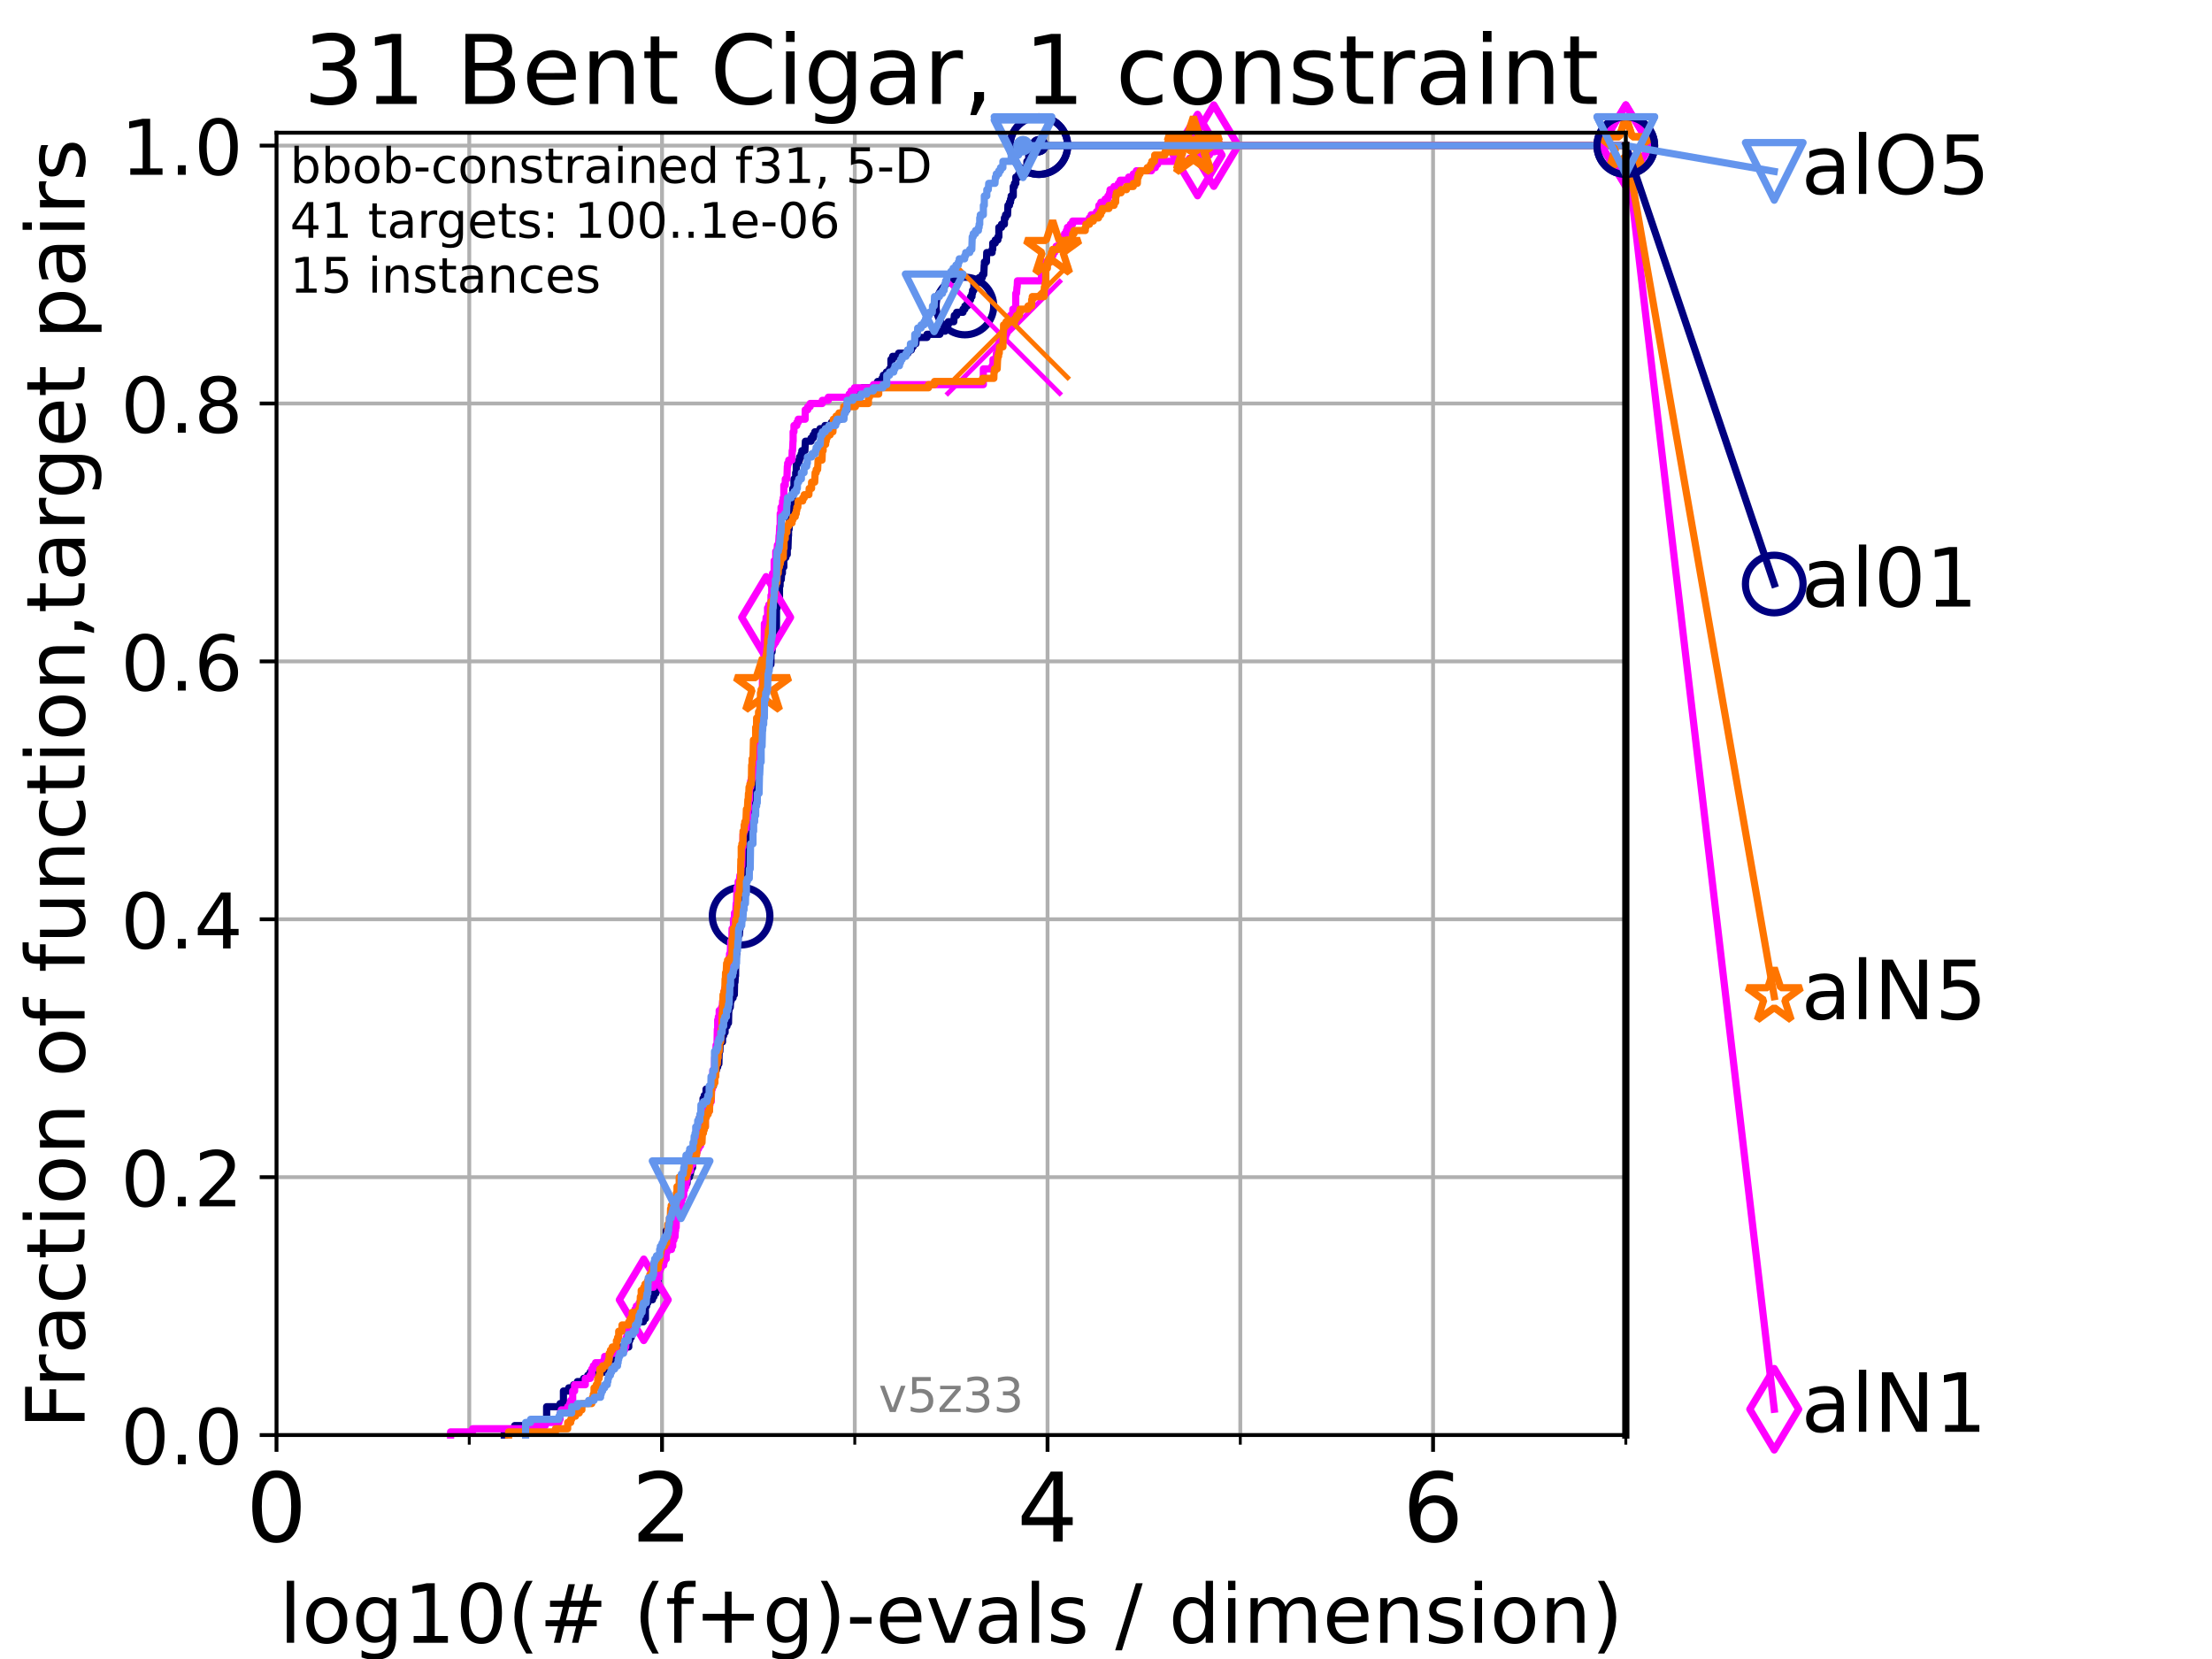 <?xml version="1.0" encoding="utf-8" standalone="no"?>
<!DOCTYPE svg PUBLIC "-//W3C//DTD SVG 1.1//EN"
  "http://www.w3.org/Graphics/SVG/1.1/DTD/svg11.dtd">
<!-- Created with matplotlib (https://matplotlib.org/) -->
<svg height="345.6pt" version="1.1" viewBox="0 0 460.8 345.6" width="460.8pt" xmlns="http://www.w3.org/2000/svg" xmlns:xlink="http://www.w3.org/1999/xlink">
 <defs>
  <style type="text/css">*{stroke-linecap:butt;stroke-linejoin:round;}</style>
 </defs>
 <g id="figure_1">
  <g id="patch_1">
   <path d="M 0 345.6 
L 460.8 345.6 
L 460.8 0 
L 0 0 
z
" style="fill:#ffffff;"/>
  </g>
  <g id="axes_1">
   <g id="patch_2">
    <path d="M 57.6 298.944 
L 338.688 298.944 
L 338.688 27.648 
L 57.6 27.648 
z
" style="fill:#ffffff;"/>
   </g>
   <g id="matplotlib.axis_1">
    <g id="xtick_1">
     <g id="line2d_1">
      <path clip-path="url(#pdaecc4d943)" d="M 57.6 298.944 
L 57.6 27.648 
" style="fill:none;stroke:#b0b0b0;stroke-linecap:square;stroke-width:0.8;"/>
     </g>
     <g id="line2d_2">
      <defs>
       <path d="M 0 0 
L 0 3.5 
" id="m7d8f970f4e" style="stroke:#000000;stroke-width:0.8;"/>
      </defs>
      <g>
       <use style="stroke:#000000;stroke-width:0.8;" x="57.6" xlink:href="#m7d8f970f4e" y="298.944"/>
      </g>
     </g>
     <g id="text_1">
      <!-- 0 -->
      <g transform="translate(51.237 321.141)scale(0.2 -0.2)">
       <defs>
        <path d="M 31.781 66.406 
Q 24.172 66.406 20.328 58.906 
Q 16.5 51.422 16.5 36.375 
Q 16.5 21.391 20.328 13.891 
Q 24.172 6.391 31.781 6.391 
Q 39.453 6.391 43.281 13.891 
Q 47.125 21.391 47.125 36.375 
Q 47.125 51.422 43.281 58.906 
Q 39.453 66.406 31.781 66.406 
z
M 31.781 74.219 
Q 44.047 74.219 50.516 64.516 
Q 56.984 54.828 56.984 36.375 
Q 56.984 17.969 50.516 8.266 
Q 44.047 -1.422 31.781 -1.422 
Q 19.531 -1.422 13.062 8.266 
Q 6.594 17.969 6.594 36.375 
Q 6.594 54.828 13.062 64.516 
Q 19.531 74.219 31.781 74.219 
z
" id="DejaVuSans-48"/>
       </defs>
       <use xlink:href="#DejaVuSans-48"/>
      </g>
     </g>
    </g>
    <g id="xtick_2">
     <g id="line2d_3">
      <path clip-path="url(#pdaecc4d943)" d="M 137.911 298.944 
L 137.911 27.648 
" style="fill:none;stroke:#b0b0b0;stroke-linecap:square;stroke-width:0.8;"/>
     </g>
     <g id="line2d_4">
      <g>
       <use style="stroke:#000000;stroke-width:0.8;" x="137.911" xlink:href="#m7d8f970f4e" y="298.944"/>
      </g>
     </g>
     <g id="text_2">
      <!-- 2 -->
      <g transform="translate(131.548 321.141)scale(0.2 -0.2)">
       <defs>
        <path d="M 19.188 8.297 
L 53.609 8.297 
L 53.609 0 
L 7.328 0 
L 7.328 8.297 
Q 12.938 14.109 22.625 23.891 
Q 32.328 33.688 34.812 36.531 
Q 39.547 41.844 41.422 45.531 
Q 43.312 49.219 43.312 52.781 
Q 43.312 58.594 39.234 62.25 
Q 35.156 65.922 28.609 65.922 
Q 23.969 65.922 18.812 64.312 
Q 13.672 62.703 7.812 59.422 
L 7.812 69.391 
Q 13.766 71.781 18.938 73 
Q 24.125 74.219 28.422 74.219 
Q 39.75 74.219 46.484 68.547 
Q 53.219 62.891 53.219 53.422 
Q 53.219 48.922 51.531 44.891 
Q 49.859 40.875 45.406 35.406 
Q 44.188 33.984 37.641 27.219 
Q 31.109 20.453 19.188 8.297 
z
" id="DejaVuSans-50"/>
       </defs>
       <use xlink:href="#DejaVuSans-50"/>
      </g>
     </g>
    </g>
    <g id="xtick_3">
     <g id="line2d_5">
      <path clip-path="url(#pdaecc4d943)" d="M 218.222 298.944 
L 218.222 27.648 
" style="fill:none;stroke:#b0b0b0;stroke-linecap:square;stroke-width:0.8;"/>
     </g>
     <g id="line2d_6">
      <g>
       <use style="stroke:#000000;stroke-width:0.8;" x="218.222" xlink:href="#m7d8f970f4e" y="298.944"/>
      </g>
     </g>
     <g id="text_3">
      <!-- 4 -->
      <g transform="translate(211.859 321.141)scale(0.2 -0.2)">
       <defs>
        <path d="M 37.797 64.312 
L 12.891 25.391 
L 37.797 25.391 
z
M 35.203 72.906 
L 47.609 72.906 
L 47.609 25.391 
L 58.016 25.391 
L 58.016 17.188 
L 47.609 17.188 
L 47.609 0 
L 37.797 0 
L 37.797 17.188 
L 4.891 17.188 
L 4.891 26.703 
z
" id="DejaVuSans-52"/>
       </defs>
       <use xlink:href="#DejaVuSans-52"/>
      </g>
     </g>
    </g>
    <g id="xtick_4">
     <g id="line2d_7">
      <path clip-path="url(#pdaecc4d943)" d="M 298.533 298.944 
L 298.533 27.648 
" style="fill:none;stroke:#b0b0b0;stroke-linecap:square;stroke-width:0.8;"/>
     </g>
     <g id="line2d_8">
      <g>
       <use style="stroke:#000000;stroke-width:0.8;" x="298.533" xlink:href="#m7d8f970f4e" y="298.944"/>
      </g>
     </g>
     <g id="text_4">
      <!-- 6 -->
      <g transform="translate(292.17 321.141)scale(0.2 -0.2)">
       <defs>
        <path d="M 33.016 40.375 
Q 26.375 40.375 22.484 35.828 
Q 18.609 31.297 18.609 23.391 
Q 18.609 15.531 22.484 10.953 
Q 26.375 6.391 33.016 6.391 
Q 39.656 6.391 43.531 10.953 
Q 47.406 15.531 47.406 23.391 
Q 47.406 31.297 43.531 35.828 
Q 39.656 40.375 33.016 40.375 
z
M 52.594 71.297 
L 52.594 62.312 
Q 48.875 64.062 45.094 64.984 
Q 41.312 65.922 37.594 65.922 
Q 27.828 65.922 22.672 59.328 
Q 17.531 52.734 16.797 39.406 
Q 19.672 43.656 24.016 45.922 
Q 28.375 48.188 33.594 48.188 
Q 44.578 48.188 50.953 41.516 
Q 57.328 34.859 57.328 23.391 
Q 57.328 12.156 50.688 5.359 
Q 44.047 -1.422 33.016 -1.422 
Q 20.359 -1.422 13.672 8.266 
Q 6.984 17.969 6.984 36.375 
Q 6.984 53.656 15.188 63.938 
Q 23.391 74.219 37.203 74.219 
Q 40.922 74.219 44.703 73.484 
Q 48.484 72.75 52.594 71.297 
z
" id="DejaVuSans-54"/>
       </defs>
       <use xlink:href="#DejaVuSans-54"/>
      </g>
     </g>
    </g>
    <g id="xtick_5">
     <g id="line2d_9">
      <path clip-path="url(#pdaecc4d943)" d="M 97.755 298.944 
L 97.755 27.648 
" style="fill:none;stroke:#b0b0b0;stroke-linecap:square;stroke-width:0.8;"/>
     </g>
     <g id="line2d_10">
      <defs>
       <path d="M 0 0 
L 0 2 
" id="mbe0639e9a1" style="stroke:#000000;stroke-width:0.6;"/>
      </defs>
      <g>
       <use style="stroke:#000000;stroke-width:0.6;" x="97.755" xlink:href="#mbe0639e9a1" y="298.944"/>
      </g>
     </g>
    </g>
    <g id="xtick_6">
     <g id="line2d_11">
      <path clip-path="url(#pdaecc4d943)" d="M 178.066 298.944 
L 178.066 27.648 
" style="fill:none;stroke:#b0b0b0;stroke-linecap:square;stroke-width:0.8;"/>
     </g>
     <g id="line2d_12">
      <g>
       <use style="stroke:#000000;stroke-width:0.6;" x="178.066" xlink:href="#mbe0639e9a1" y="298.944"/>
      </g>
     </g>
    </g>
    <g id="xtick_7">
     <g id="line2d_13">
      <path clip-path="url(#pdaecc4d943)" d="M 258.377 298.944 
L 258.377 27.648 
" style="fill:none;stroke:#b0b0b0;stroke-linecap:square;stroke-width:0.8;"/>
     </g>
     <g id="line2d_14">
      <g>
       <use style="stroke:#000000;stroke-width:0.6;" x="258.377" xlink:href="#mbe0639e9a1" y="298.944"/>
      </g>
     </g>
    </g>
    <g id="xtick_8">
     <g id="line2d_15">
      <path clip-path="url(#pdaecc4d943)" d="M 338.688 298.944 
L 338.688 27.648 
" style="fill:none;stroke:#b0b0b0;stroke-linecap:square;stroke-width:0.8;"/>
     </g>
     <g id="line2d_16">
      <g>
       <use style="stroke:#000000;stroke-width:0.6;" x="338.688" xlink:href="#mbe0639e9a1" y="298.944"/>
      </g>
     </g>
    </g>
    <g id="text_5">
     <!-- log10(# (f+g)-evals / dimension) -->
     <g transform="translate(58.145 342.218)scale(0.17 -0.17)">
      <defs>
       <path d="M 9.422 75.984 
L 18.406 75.984 
L 18.406 0 
L 9.422 0 
z
" id="DejaVuSans-108"/>
       <path d="M 30.609 48.391 
Q 23.391 48.391 19.188 42.75 
Q 14.984 37.109 14.984 27.297 
Q 14.984 17.484 19.156 11.844 
Q 23.344 6.203 30.609 6.203 
Q 37.797 6.203 41.984 11.859 
Q 46.188 17.531 46.188 27.297 
Q 46.188 37.016 41.984 42.703 
Q 37.797 48.391 30.609 48.391 
z
M 30.609 56 
Q 42.328 56 49.016 48.375 
Q 55.719 40.766 55.719 27.297 
Q 55.719 13.875 49.016 6.219 
Q 42.328 -1.422 30.609 -1.422 
Q 18.844 -1.422 12.172 6.219 
Q 5.516 13.875 5.516 27.297 
Q 5.516 40.766 12.172 48.375 
Q 18.844 56 30.609 56 
z
" id="DejaVuSans-111"/>
       <path d="M 45.406 27.984 
Q 45.406 37.75 41.375 43.109 
Q 37.359 48.484 30.078 48.484 
Q 22.859 48.484 18.828 43.109 
Q 14.797 37.75 14.797 27.984 
Q 14.797 18.266 18.828 12.891 
Q 22.859 7.516 30.078 7.516 
Q 37.359 7.516 41.375 12.891 
Q 45.406 18.266 45.406 27.984 
z
M 54.391 6.781 
Q 54.391 -7.172 48.188 -13.984 
Q 42 -20.797 29.203 -20.797 
Q 24.469 -20.797 20.266 -20.094 
Q 16.062 -19.391 12.109 -17.922 
L 12.109 -9.188 
Q 16.062 -11.328 19.922 -12.344 
Q 23.781 -13.375 27.781 -13.375 
Q 36.625 -13.375 41.016 -8.766 
Q 45.406 -4.156 45.406 5.172 
L 45.406 9.625 
Q 42.625 4.781 38.281 2.391 
Q 33.938 0 27.875 0 
Q 17.828 0 11.672 7.656 
Q 5.516 15.328 5.516 27.984 
Q 5.516 40.672 11.672 48.328 
Q 17.828 56 27.875 56 
Q 33.938 56 38.281 53.609 
Q 42.625 51.219 45.406 46.391 
L 45.406 54.688 
L 54.391 54.688 
z
" id="DejaVuSans-103"/>
       <path d="M 12.406 8.297 
L 28.516 8.297 
L 28.516 63.922 
L 10.984 60.406 
L 10.984 69.391 
L 28.422 72.906 
L 38.281 72.906 
L 38.281 8.297 
L 54.391 8.297 
L 54.391 0 
L 12.406 0 
z
" id="DejaVuSans-49"/>
       <path d="M 31 75.875 
Q 24.469 64.656 21.281 53.656 
Q 18.109 42.672 18.109 31.391 
Q 18.109 20.125 21.312 9.062 
Q 24.516 -2 31 -13.188 
L 23.188 -13.188 
Q 15.875 -1.703 12.234 9.375 
Q 8.594 20.453 8.594 31.391 
Q 8.594 42.281 12.203 53.312 
Q 15.828 64.359 23.188 75.875 
z
" id="DejaVuSans-40"/>
       <path d="M 51.125 44 
L 36.922 44 
L 32.812 27.688 
L 47.125 27.688 
z
M 43.797 71.781 
L 38.719 51.516 
L 52.984 51.516 
L 58.109 71.781 
L 65.922 71.781 
L 60.891 51.516 
L 76.125 51.516 
L 76.125 44 
L 58.984 44 
L 54.984 27.688 
L 70.516 27.688 
L 70.516 20.219 
L 53.078 20.219 
L 48 0 
L 40.188 0 
L 45.219 20.219 
L 30.906 20.219 
L 25.875 0 
L 18.016 0 
L 23.094 20.219 
L 7.719 20.219 
L 7.719 27.688 
L 24.906 27.688 
L 29 44 
L 13.281 44 
L 13.281 51.516 
L 30.906 51.516 
L 35.891 71.781 
z
" id="DejaVuSans-35"/>
       <path id="DejaVuSans-32"/>
       <path d="M 37.109 75.984 
L 37.109 68.5 
L 28.516 68.5 
Q 23.688 68.5 21.797 66.547 
Q 19.922 64.594 19.922 59.516 
L 19.922 54.688 
L 34.719 54.688 
L 34.719 47.703 
L 19.922 47.703 
L 19.922 0 
L 10.891 0 
L 10.891 47.703 
L 2.297 47.703 
L 2.297 54.688 
L 10.891 54.688 
L 10.891 58.5 
Q 10.891 67.625 15.141 71.797 
Q 19.391 75.984 28.609 75.984 
z
" id="DejaVuSans-102"/>
       <path d="M 46 62.703 
L 46 35.5 
L 73.188 35.5 
L 73.188 27.203 
L 46 27.203 
L 46 0 
L 37.797 0 
L 37.797 27.203 
L 10.594 27.203 
L 10.594 35.5 
L 37.797 35.5 
L 37.797 62.703 
z
" id="DejaVuSans-43"/>
       <path d="M 8.016 75.875 
L 15.828 75.875 
Q 23.141 64.359 26.781 53.312 
Q 30.422 42.281 30.422 31.391 
Q 30.422 20.453 26.781 9.375 
Q 23.141 -1.703 15.828 -13.188 
L 8.016 -13.188 
Q 14.5 -2 17.703 9.062 
Q 20.906 20.125 20.906 31.391 
Q 20.906 42.672 17.703 53.656 
Q 14.5 64.656 8.016 75.875 
z
" id="DejaVuSans-41"/>
       <path d="M 4.891 31.391 
L 31.203 31.391 
L 31.203 23.391 
L 4.891 23.391 
z
" id="DejaVuSans-45"/>
       <path d="M 56.203 29.594 
L 56.203 25.203 
L 14.891 25.203 
Q 15.484 15.922 20.484 11.062 
Q 25.484 6.203 34.422 6.203 
Q 39.594 6.203 44.453 7.469 
Q 49.312 8.734 54.109 11.281 
L 54.109 2.781 
Q 49.266 0.734 44.188 -0.344 
Q 39.109 -1.422 33.891 -1.422 
Q 20.797 -1.422 13.156 6.188 
Q 5.516 13.812 5.516 26.812 
Q 5.516 40.234 12.766 48.109 
Q 20.016 56 32.328 56 
Q 43.359 56 49.781 48.891 
Q 56.203 41.797 56.203 29.594 
z
M 47.219 32.234 
Q 47.125 39.594 43.094 43.984 
Q 39.062 48.391 32.422 48.391 
Q 24.906 48.391 20.391 44.141 
Q 15.875 39.891 15.188 32.172 
z
" id="DejaVuSans-101"/>
       <path d="M 2.984 54.688 
L 12.5 54.688 
L 29.594 8.797 
L 46.688 54.688 
L 56.203 54.688 
L 35.688 0 
L 23.484 0 
z
" id="DejaVuSans-118"/>
       <path d="M 34.281 27.484 
Q 23.391 27.484 19.188 25 
Q 14.984 22.516 14.984 16.5 
Q 14.984 11.719 18.141 8.906 
Q 21.297 6.109 26.703 6.109 
Q 34.188 6.109 38.703 11.406 
Q 43.219 16.703 43.219 25.484 
L 43.219 27.484 
z
M 52.203 31.203 
L 52.203 0 
L 43.219 0 
L 43.219 8.297 
Q 40.141 3.328 35.547 0.953 
Q 30.953 -1.422 24.312 -1.422 
Q 15.922 -1.422 10.953 3.297 
Q 6 8.016 6 15.922 
Q 6 25.141 12.172 29.828 
Q 18.359 34.516 30.609 34.516 
L 43.219 34.516 
L 43.219 35.406 
Q 43.219 41.609 39.141 45 
Q 35.062 48.391 27.688 48.391 
Q 23 48.391 18.547 47.266 
Q 14.109 46.141 10.016 43.891 
L 10.016 52.203 
Q 14.938 54.109 19.578 55.047 
Q 24.219 56 28.609 56 
Q 40.484 56 46.344 49.844 
Q 52.203 43.703 52.203 31.203 
z
" id="DejaVuSans-97"/>
       <path d="M 44.281 53.078 
L 44.281 44.578 
Q 40.484 46.531 36.375 47.5 
Q 32.281 48.484 27.875 48.484 
Q 21.188 48.484 17.844 46.438 
Q 14.5 44.391 14.5 40.281 
Q 14.5 37.156 16.891 35.375 
Q 19.281 33.594 26.516 31.984 
L 29.594 31.297 
Q 39.156 29.25 43.188 25.516 
Q 47.219 21.781 47.219 15.094 
Q 47.219 7.469 41.188 3.016 
Q 35.156 -1.422 24.609 -1.422 
Q 20.219 -1.422 15.453 -0.562 
Q 10.688 0.297 5.422 2 
L 5.422 11.281 
Q 10.406 8.688 15.234 7.391 
Q 20.062 6.109 24.812 6.109 
Q 31.156 6.109 34.562 8.281 
Q 37.984 10.453 37.984 14.406 
Q 37.984 18.062 35.516 20.016 
Q 33.062 21.969 24.703 23.781 
L 21.578 24.516 
Q 13.234 26.266 9.516 29.906 
Q 5.812 33.547 5.812 39.891 
Q 5.812 47.609 11.281 51.797 
Q 16.75 56 26.812 56 
Q 31.781 56 36.172 55.266 
Q 40.578 54.547 44.281 53.078 
z
" id="DejaVuSans-115"/>
       <path d="M 25.391 72.906 
L 33.688 72.906 
L 8.297 -9.281 
L 0 -9.281 
z
" id="DejaVuSans-47"/>
       <path d="M 45.406 46.391 
L 45.406 75.984 
L 54.391 75.984 
L 54.391 0 
L 45.406 0 
L 45.406 8.203 
Q 42.578 3.328 38.25 0.953 
Q 33.938 -1.422 27.875 -1.422 
Q 17.969 -1.422 11.734 6.484 
Q 5.516 14.406 5.516 27.297 
Q 5.516 40.188 11.734 48.094 
Q 17.969 56 27.875 56 
Q 33.938 56 38.25 53.625 
Q 42.578 51.266 45.406 46.391 
z
M 14.797 27.297 
Q 14.797 17.391 18.875 11.75 
Q 22.953 6.109 30.078 6.109 
Q 37.203 6.109 41.297 11.75 
Q 45.406 17.391 45.406 27.297 
Q 45.406 37.203 41.297 42.844 
Q 37.203 48.484 30.078 48.484 
Q 22.953 48.484 18.875 42.844 
Q 14.797 37.203 14.797 27.297 
z
" id="DejaVuSans-100"/>
       <path d="M 9.422 54.688 
L 18.406 54.688 
L 18.406 0 
L 9.422 0 
z
M 9.422 75.984 
L 18.406 75.984 
L 18.406 64.594 
L 9.422 64.594 
z
" id="DejaVuSans-105"/>
       <path d="M 52 44.188 
Q 55.375 50.25 60.062 53.125 
Q 64.75 56 71.094 56 
Q 79.641 56 84.281 50.016 
Q 88.922 44.047 88.922 33.016 
L 88.922 0 
L 79.891 0 
L 79.891 32.719 
Q 79.891 40.578 77.094 44.375 
Q 74.312 48.188 68.609 48.188 
Q 61.625 48.188 57.562 43.547 
Q 53.516 38.922 53.516 30.906 
L 53.516 0 
L 44.484 0 
L 44.484 32.719 
Q 44.484 40.625 41.703 44.406 
Q 38.922 48.188 33.109 48.188 
Q 26.219 48.188 22.156 43.531 
Q 18.109 38.875 18.109 30.906 
L 18.109 0 
L 9.078 0 
L 9.078 54.688 
L 18.109 54.688 
L 18.109 46.188 
Q 21.188 51.219 25.484 53.609 
Q 29.781 56 35.688 56 
Q 41.656 56 45.828 52.969 
Q 50 49.953 52 44.188 
z
" id="DejaVuSans-109"/>
       <path d="M 54.891 33.016 
L 54.891 0 
L 45.906 0 
L 45.906 32.719 
Q 45.906 40.484 42.875 44.328 
Q 39.844 48.188 33.797 48.188 
Q 26.516 48.188 22.312 43.547 
Q 18.109 38.922 18.109 30.906 
L 18.109 0 
L 9.078 0 
L 9.078 54.688 
L 18.109 54.688 
L 18.109 46.188 
Q 21.344 51.125 25.703 53.562 
Q 30.078 56 35.797 56 
Q 45.219 56 50.047 50.172 
Q 54.891 44.344 54.891 33.016 
z
" id="DejaVuSans-110"/>
      </defs>
      <use xlink:href="#DejaVuSans-108"/>
      <use x="27.783" xlink:href="#DejaVuSans-111"/>
      <use x="88.965" xlink:href="#DejaVuSans-103"/>
      <use x="152.441" xlink:href="#DejaVuSans-49"/>
      <use x="216.064" xlink:href="#DejaVuSans-48"/>
      <use x="279.688" xlink:href="#DejaVuSans-40"/>
      <use x="318.701" xlink:href="#DejaVuSans-35"/>
      <use x="402.49" xlink:href="#DejaVuSans-32"/>
      <use x="434.277" xlink:href="#DejaVuSans-40"/>
      <use x="473.291" xlink:href="#DejaVuSans-102"/>
      <use x="508.496" xlink:href="#DejaVuSans-43"/>
      <use x="592.285" xlink:href="#DejaVuSans-103"/>
      <use x="655.762" xlink:href="#DejaVuSans-41"/>
      <use x="694.775" xlink:href="#DejaVuSans-45"/>
      <use x="730.859" xlink:href="#DejaVuSans-101"/>
      <use x="792.383" xlink:href="#DejaVuSans-118"/>
      <use x="851.562" xlink:href="#DejaVuSans-97"/>
      <use x="912.842" xlink:href="#DejaVuSans-108"/>
      <use x="940.625" xlink:href="#DejaVuSans-115"/>
      <use x="992.725" xlink:href="#DejaVuSans-32"/>
      <use x="1024.512" xlink:href="#DejaVuSans-47"/>
      <use x="1058.203" xlink:href="#DejaVuSans-32"/>
      <use x="1089.99" xlink:href="#DejaVuSans-100"/>
      <use x="1153.467" xlink:href="#DejaVuSans-105"/>
      <use x="1181.25" xlink:href="#DejaVuSans-109"/>
      <use x="1278.662" xlink:href="#DejaVuSans-101"/>
      <use x="1340.186" xlink:href="#DejaVuSans-110"/>
      <use x="1403.564" xlink:href="#DejaVuSans-115"/>
      <use x="1455.664" xlink:href="#DejaVuSans-105"/>
      <use x="1483.447" xlink:href="#DejaVuSans-111"/>
      <use x="1544.629" xlink:href="#DejaVuSans-110"/>
      <use x="1608.008" xlink:href="#DejaVuSans-41"/>
     </g>
    </g>
   </g>
   <g id="matplotlib.axis_2">
    <g id="ytick_1">
     <g id="line2d_17">
      <path clip-path="url(#pdaecc4d943)" d="M 57.6 298.944 
L 338.688 298.944 
" style="fill:none;stroke:#b0b0b0;stroke-linecap:square;stroke-width:0.8;"/>
     </g>
     <g id="line2d_18">
      <defs>
       <path d="M 0 0 
L -3.5 0 
" id="m4f7b635c78" style="stroke:#000000;stroke-width:0.8;"/>
      </defs>
      <g>
       <use style="stroke:#000000;stroke-width:0.8;" x="57.6" xlink:href="#m4f7b635c78" y="298.944"/>
      </g>
     </g>
     <g id="text_6">
      <!-- 0.0 -->
      <g transform="translate(25.155 305.023)scale(0.16 -0.16)">
       <defs>
        <path d="M 10.688 12.406 
L 21 12.406 
L 21 0 
L 10.688 0 
z
" id="DejaVuSans-46"/>
       </defs>
       <use xlink:href="#DejaVuSans-48"/>
       <use x="63.623" xlink:href="#DejaVuSans-46"/>
       <use x="95.41" xlink:href="#DejaVuSans-48"/>
      </g>
     </g>
    </g>
    <g id="ytick_2">
     <g id="line2d_19">
      <path clip-path="url(#pdaecc4d943)" d="M 57.6 245.222 
L 338.688 245.222 
" style="fill:none;stroke:#b0b0b0;stroke-linecap:square;stroke-width:0.8;"/>
     </g>
     <g id="line2d_20">
      <g>
       <use style="stroke:#000000;stroke-width:0.8;" x="57.6" xlink:href="#m4f7b635c78" y="245.222"/>
      </g>
     </g>
     <g id="text_7">
      <!-- 0.2 -->
      <g transform="translate(25.155 251.301)scale(0.16 -0.16)">
       <use xlink:href="#DejaVuSans-48"/>
       <use x="63.623" xlink:href="#DejaVuSans-46"/>
       <use x="95.41" xlink:href="#DejaVuSans-50"/>
      </g>
     </g>
    </g>
    <g id="ytick_3">
     <g id="line2d_21">
      <path clip-path="url(#pdaecc4d943)" d="M 57.6 191.5 
L 338.688 191.5 
" style="fill:none;stroke:#b0b0b0;stroke-linecap:square;stroke-width:0.8;"/>
     </g>
     <g id="line2d_22">
      <g>
       <use style="stroke:#000000;stroke-width:0.8;" x="57.6" xlink:href="#m4f7b635c78" y="191.5"/>
      </g>
     </g>
     <g id="text_8">
      <!-- 0.4 -->
      <g transform="translate(25.155 197.579)scale(0.16 -0.16)">
       <use xlink:href="#DejaVuSans-48"/>
       <use x="63.623" xlink:href="#DejaVuSans-46"/>
       <use x="95.41" xlink:href="#DejaVuSans-52"/>
      </g>
     </g>
    </g>
    <g id="ytick_4">
     <g id="line2d_23">
      <path clip-path="url(#pdaecc4d943)" d="M 57.6 137.778 
L 338.688 137.778 
" style="fill:none;stroke:#b0b0b0;stroke-linecap:square;stroke-width:0.8;"/>
     </g>
     <g id="line2d_24">
      <g>
       <use style="stroke:#000000;stroke-width:0.8;" x="57.6" xlink:href="#m4f7b635c78" y="137.778"/>
      </g>
     </g>
     <g id="text_9">
      <!-- 0.6 -->
      <g transform="translate(25.155 143.857)scale(0.16 -0.16)">
       <use xlink:href="#DejaVuSans-48"/>
       <use x="63.623" xlink:href="#DejaVuSans-46"/>
       <use x="95.41" xlink:href="#DejaVuSans-54"/>
      </g>
     </g>
    </g>
    <g id="ytick_5">
     <g id="line2d_25">
      <path clip-path="url(#pdaecc4d943)" d="M 57.6 84.056 
L 338.688 84.056 
" style="fill:none;stroke:#b0b0b0;stroke-linecap:square;stroke-width:0.8;"/>
     </g>
     <g id="line2d_26">
      <g>
       <use style="stroke:#000000;stroke-width:0.8;" x="57.6" xlink:href="#m4f7b635c78" y="84.056"/>
      </g>
     </g>
     <g id="text_10">
      <!-- 0.8 -->
      <g transform="translate(25.155 90.135)scale(0.16 -0.16)">
       <defs>
        <path d="M 31.781 34.625 
Q 24.75 34.625 20.719 30.859 
Q 16.703 27.094 16.703 20.516 
Q 16.703 13.922 20.719 10.156 
Q 24.75 6.391 31.781 6.391 
Q 38.812 6.391 42.859 10.172 
Q 46.922 13.969 46.922 20.516 
Q 46.922 27.094 42.891 30.859 
Q 38.875 34.625 31.781 34.625 
z
M 21.922 38.812 
Q 15.578 40.375 12.031 44.719 
Q 8.5 49.078 8.5 55.328 
Q 8.5 64.062 14.719 69.141 
Q 20.953 74.219 31.781 74.219 
Q 42.672 74.219 48.875 69.141 
Q 55.078 64.062 55.078 55.328 
Q 55.078 49.078 51.531 44.719 
Q 48 40.375 41.703 38.812 
Q 48.828 37.156 52.797 32.312 
Q 56.781 27.484 56.781 20.516 
Q 56.781 9.906 50.312 4.234 
Q 43.844 -1.422 31.781 -1.422 
Q 19.734 -1.422 13.25 4.234 
Q 6.781 9.906 6.781 20.516 
Q 6.781 27.484 10.781 32.312 
Q 14.797 37.156 21.922 38.812 
z
M 18.312 54.391 
Q 18.312 48.734 21.844 45.562 
Q 25.391 42.391 31.781 42.391 
Q 38.141 42.391 41.719 45.562 
Q 45.312 48.734 45.312 54.391 
Q 45.312 60.062 41.719 63.234 
Q 38.141 66.406 31.781 66.406 
Q 25.391 66.406 21.844 63.234 
Q 18.312 60.062 18.312 54.391 
z
" id="DejaVuSans-56"/>
       </defs>
       <use xlink:href="#DejaVuSans-48"/>
       <use x="63.623" xlink:href="#DejaVuSans-46"/>
       <use x="95.41" xlink:href="#DejaVuSans-56"/>
      </g>
     </g>
    </g>
    <g id="ytick_6">
     <g id="line2d_27">
      <path clip-path="url(#pdaecc4d943)" d="M 57.6 30.334 
L 338.688 30.334 
" style="fill:none;stroke:#b0b0b0;stroke-linecap:square;stroke-width:0.8;"/>
     </g>
     <g id="line2d_28">
      <g>
       <use style="stroke:#000000;stroke-width:0.8;" x="57.6" xlink:href="#m4f7b635c78" y="30.334"/>
      </g>
     </g>
     <g id="text_11">
      <!-- 1.0 -->
      <g transform="translate(25.155 36.413)scale(0.16 -0.16)">
       <use xlink:href="#DejaVuSans-49"/>
       <use x="63.623" xlink:href="#DejaVuSans-46"/>
       <use x="95.41" xlink:href="#DejaVuSans-48"/>
      </g>
     </g>
    </g>
    <g id="text_12">
     <!-- Fraction of function,target pairs -->
     <g transform="translate(17.62 297.681)rotate(-90)scale(0.17 -0.17)">
      <defs>
       <path d="M 9.812 72.906 
L 51.703 72.906 
L 51.703 64.594 
L 19.672 64.594 
L 19.672 43.109 
L 48.578 43.109 
L 48.578 34.812 
L 19.672 34.812 
L 19.672 0 
L 9.812 0 
z
" id="DejaVuSans-70"/>
       <path d="M 41.109 46.297 
Q 39.594 47.172 37.812 47.578 
Q 36.031 48 33.891 48 
Q 26.266 48 22.188 43.047 
Q 18.109 38.094 18.109 28.812 
L 18.109 0 
L 9.078 0 
L 9.078 54.688 
L 18.109 54.688 
L 18.109 46.188 
Q 20.953 51.172 25.484 53.578 
Q 30.031 56 36.531 56 
Q 37.453 56 38.578 55.875 
Q 39.703 55.766 41.062 55.516 
z
" id="DejaVuSans-114"/>
       <path d="M 48.781 52.594 
L 48.781 44.188 
Q 44.969 46.297 41.141 47.344 
Q 37.312 48.391 33.406 48.391 
Q 24.656 48.391 19.812 42.844 
Q 14.984 37.312 14.984 27.297 
Q 14.984 17.281 19.812 11.734 
Q 24.656 6.203 33.406 6.203 
Q 37.312 6.203 41.141 7.25 
Q 44.969 8.297 48.781 10.406 
L 48.781 2.094 
Q 45.016 0.344 40.984 -0.531 
Q 36.969 -1.422 32.422 -1.422 
Q 20.062 -1.422 12.781 6.344 
Q 5.516 14.109 5.516 27.297 
Q 5.516 40.672 12.859 48.328 
Q 20.219 56 33.016 56 
Q 37.156 56 41.109 55.141 
Q 45.062 54.297 48.781 52.594 
z
" id="DejaVuSans-99"/>
       <path d="M 18.312 70.219 
L 18.312 54.688 
L 36.812 54.688 
L 36.812 47.703 
L 18.312 47.703 
L 18.312 18.016 
Q 18.312 11.328 20.141 9.422 
Q 21.969 7.516 27.594 7.516 
L 36.812 7.516 
L 36.812 0 
L 27.594 0 
Q 17.188 0 13.234 3.875 
Q 9.281 7.766 9.281 18.016 
L 9.281 47.703 
L 2.688 47.703 
L 2.688 54.688 
L 9.281 54.688 
L 9.281 70.219 
z
" id="DejaVuSans-116"/>
       <path d="M 8.5 21.578 
L 8.5 54.688 
L 17.484 54.688 
L 17.484 21.922 
Q 17.484 14.156 20.5 10.266 
Q 23.531 6.391 29.594 6.391 
Q 36.859 6.391 41.078 11.031 
Q 45.312 15.672 45.312 23.688 
L 45.312 54.688 
L 54.297 54.688 
L 54.297 0 
L 45.312 0 
L 45.312 8.406 
Q 42.047 3.422 37.719 1 
Q 33.406 -1.422 27.688 -1.422 
Q 18.266 -1.422 13.375 4.438 
Q 8.5 10.297 8.5 21.578 
z
M 31.109 56 
z
" id="DejaVuSans-117"/>
       <path d="M 11.719 12.406 
L 22.016 12.406 
L 22.016 4 
L 14.016 -11.625 
L 7.719 -11.625 
L 11.719 4 
z
" id="DejaVuSans-44"/>
       <path d="M 18.109 8.203 
L 18.109 -20.797 
L 9.078 -20.797 
L 9.078 54.688 
L 18.109 54.688 
L 18.109 46.391 
Q 20.953 51.266 25.266 53.625 
Q 29.594 56 35.594 56 
Q 45.562 56 51.781 48.094 
Q 58.016 40.188 58.016 27.297 
Q 58.016 14.406 51.781 6.484 
Q 45.562 -1.422 35.594 -1.422 
Q 29.594 -1.422 25.266 0.953 
Q 20.953 3.328 18.109 8.203 
z
M 48.688 27.297 
Q 48.688 37.203 44.609 42.844 
Q 40.531 48.484 33.406 48.484 
Q 26.266 48.484 22.188 42.844 
Q 18.109 37.203 18.109 27.297 
Q 18.109 17.391 22.188 11.75 
Q 26.266 6.109 33.406 6.109 
Q 40.531 6.109 44.609 11.75 
Q 48.688 17.391 48.688 27.297 
z
" id="DejaVuSans-112"/>
      </defs>
      <use xlink:href="#DejaVuSans-70"/>
      <use x="50.27" xlink:href="#DejaVuSans-114"/>
      <use x="91.383" xlink:href="#DejaVuSans-97"/>
      <use x="152.662" xlink:href="#DejaVuSans-99"/>
      <use x="207.643" xlink:href="#DejaVuSans-116"/>
      <use x="246.852" xlink:href="#DejaVuSans-105"/>
      <use x="274.635" xlink:href="#DejaVuSans-111"/>
      <use x="335.816" xlink:href="#DejaVuSans-110"/>
      <use x="399.195" xlink:href="#DejaVuSans-32"/>
      <use x="430.982" xlink:href="#DejaVuSans-111"/>
      <use x="492.164" xlink:href="#DejaVuSans-102"/>
      <use x="527.369" xlink:href="#DejaVuSans-32"/>
      <use x="559.156" xlink:href="#DejaVuSans-102"/>
      <use x="594.361" xlink:href="#DejaVuSans-117"/>
      <use x="657.74" xlink:href="#DejaVuSans-110"/>
      <use x="721.119" xlink:href="#DejaVuSans-99"/>
      <use x="776.1" xlink:href="#DejaVuSans-116"/>
      <use x="815.309" xlink:href="#DejaVuSans-105"/>
      <use x="843.092" xlink:href="#DejaVuSans-111"/>
      <use x="904.273" xlink:href="#DejaVuSans-110"/>
      <use x="967.652" xlink:href="#DejaVuSans-44"/>
      <use x="999.439" xlink:href="#DejaVuSans-116"/>
      <use x="1038.648" xlink:href="#DejaVuSans-97"/>
      <use x="1099.928" xlink:href="#DejaVuSans-114"/>
      <use x="1139.291" xlink:href="#DejaVuSans-103"/>
      <use x="1202.768" xlink:href="#DejaVuSans-101"/>
      <use x="1264.291" xlink:href="#DejaVuSans-116"/>
      <use x="1303.5" xlink:href="#DejaVuSans-32"/>
      <use x="1335.287" xlink:href="#DejaVuSans-112"/>
      <use x="1398.764" xlink:href="#DejaVuSans-97"/>
      <use x="1460.043" xlink:href="#DejaVuSans-105"/>
      <use x="1487.826" xlink:href="#DejaVuSans-114"/>
      <use x="1528.939" xlink:href="#DejaVuSans-115"/>
     </g>
    </g>
   </g>
   <g id="line2d_29">
    <defs>
     <path d="M 0 1.5 
C 0.398 1.5 0.779 1.342 1.061 1.061 
C 1.342 0.779 1.5 0.398 1.5 0 
C 1.5 -0.398 1.342 -0.779 1.061 -1.061 
C 0.779 -1.342 0.398 -1.5 0 -1.5 
C -0.398 -1.5 -0.779 -1.342 -1.061 -1.061 
C -1.342 -0.779 -1.5 -0.398 -1.5 0 
C -1.5 0.398 -1.342 0.779 -1.061 1.061 
C -0.779 1.342 -0.398 1.5 0 1.5 
z
" id="mb352d21d74" style="stroke:#000080;"/>
    </defs>
    <g>
     <use style="fill:#000080;stroke:#000080;" x="216.417" xlink:href="#mb352d21d74" y="30.334"/>
     <use style="fill:#000080;stroke:#000080;" x="216.417" xlink:href="#mb352d21d74" y="30.334"/>
    </g>
   </g>
   <g id="line2d_30">
    <path d="M 105.057 298.944 
L 105.057 298.289 
L 107.213 298.289 
L 107.213 296.979 
L 112.128 296.979 
L 112.128 296.323 
L 113.023 296.323 
L 113.023 295.668 
L 113.874 295.668 
L 113.874 293.048 
L 116.68 293.048 
L 116.68 292.393 
L 117.373 292.393 
L 117.373 289.772 
L 118.471 289.772 
L 118.471 289.117 
L 119.503 289.117 
L 119.503 288.462 
L 120.287 288.462 
L 120.287 287.807 
L 121.579 287.807 
L 121.579 287.151 
L 122.447 287.151 
L 122.447 286.496 
L 122.948 286.496 
L 122.948 285.841 
L 126.64 285.841 
L 126.64 285.186 
L 126.773 285.186 
L 126.773 284.531 
L 127.294 284.531 
L 127.294 283.22 
L 128.291 283.22 
L 128.291 282.565 
L 128.65 282.565 
L 128.65 281.255 
L 129.348 281.255 
L 129.348 280.6 
L 130.979 280.6 
L 130.979 279.29 
L 131.185 279.29 
L 131.185 278.634 
L 131.49 278.634 
L 131.49 277.324 
L 131.889 277.324 
L 131.889 276.669 
L 132.375 276.669 
L 132.375 276.014 
L 132.66 276.014 
L 132.66 275.359 
L 134.019 275.359 
L 134.019 274.704 
L 134.45 274.704 
L 134.45 272.083 
L 134.703 272.083 
L 134.703 271.428 
L 134.953 271.428 
L 134.953 270.773 
L 135.918 270.773 
L 135.918 270.118 
L 136.228 270.118 
L 136.228 269.462 
L 136.608 269.462 
L 136.608 268.807 
L 136.98 268.807 
L 136.98 268.152 
L 137.126 268.152 
L 137.199 264.876 
L 137.344 264.876 
L 137.416 261.601 
L 137.487 261.601 
L 137.487 260.946 
L 138.05 260.946 
L 138.05 260.29 
L 138.662 260.29 
L 138.662 257.67 
L 138.795 257.67 
L 138.795 256.36 
L 139.509 256.36 
L 139.509 255.704 
L 139.636 255.704 
L 139.636 254.394 
L 140.011 254.394 
L 140.073 253.084 
L 140.439 253.084 
L 140.439 251.118 
L 140.559 251.118 
L 140.559 249.808 
L 141.493 249.808 
L 141.493 249.153 
L 141.941 249.153 
L 141.941 247.843 
L 142.216 247.843 
L 142.216 247.187 
L 142.433 247.187 
L 142.433 246.532 
L 143.119 246.532 
L 143.222 245.222 
L 143.629 245.222 
L 143.629 244.567 
L 143.828 244.567 
L 143.828 243.912 
L 143.977 243.912 
L 143.977 243.257 
L 144.27 243.257 
L 144.27 241.946 
L 144.606 241.946 
L 144.701 237.36 
L 145.35 237.36 
L 145.35 235.395 
L 145.621 235.395 
L 145.711 232.774 
L 146.02 232.774 
L 146.02 232.119 
L 146.281 232.119 
L 146.324 230.809 
L 146.453 230.809 
L 146.453 228.843 
L 146.707 228.843 
L 146.707 228.188 
L 147.082 228.188 
L 147.082 226.878 
L 147.849 226.878 
L 147.849 226.223 
L 148.62 226.223 
L 148.62 225.568 
L 148.771 225.568 
L 148.845 223.602 
L 148.92 223.602 
L 148.92 222.947 
L 149.251 222.947 
L 149.251 222.292 
L 149.504 222.292 
L 149.504 221.637 
L 149.753 221.637 
L 149.824 219.016 
L 149.964 219.016 
L 150.034 217.051 
L 150.514 217.051 
L 150.514 215.74 
L 150.75 215.74 
L 150.75 215.085 
L 151.048 215.085 
L 151.048 213.775 
L 151.438 213.775 
L 151.438 213.12 
L 151.756 213.12 
L 151.819 210.499 
L 151.882 210.499 
L 151.882 209.844 
L 152.13 209.844 
L 152.192 208.534 
L 152.314 208.534 
L 152.314 207.879 
L 152.707 207.879 
L 152.707 207.224 
L 152.974 207.224 
L 153.032 204.603 
L 153.12 204.603 
L 153.178 203.293 
L 153.236 203.293 
L 153.265 199.362 
L 153.381 199.362 
L 153.381 198.707 
L 153.495 198.707 
L 153.581 196.086 
L 153.722 196.086 
L 153.778 194.776 
L 154.029 194.776 
L 154.112 193.465 
L 154.167 193.465 
L 154.249 192.155 
L 154.331 192.155 
L 154.413 190.19 
L 154.521 190.19 
L 154.521 189.535 
L 154.655 189.535 
L 154.761 188.224 
L 154.867 188.224 
L 154.946 185.604 
L 154.998 185.604 
L 155.103 180.363 
L 155.232 180.363 
L 155.232 179.052 
L 155.412 179.052 
L 155.514 176.432 
L 155.616 176.432 
L 155.717 173.811 
L 155.792 173.811 
L 155.842 172.501 
L 155.916 172.501 
L 155.916 171.846 
L 156.065 171.846 
L 156.065 171.191 
L 156.334 171.191 
L 156.358 169.88 
L 156.575 169.88 
L 156.575 167.915 
L 156.718 167.915 
L 156.789 165.949 
L 156.883 165.949 
L 156.883 165.294 
L 157.209 165.294 
L 157.209 163.984 
L 157.415 163.984 
L 157.461 162.018 
L 157.619 162.018 
L 157.619 161.363 
L 157.821 161.363 
L 157.821 160.708 
L 157.954 160.708 
L 158.064 156.122 
L 158.108 156.122 
L 158.217 154.812 
L 158.412 154.812 
L 158.412 154.157 
L 158.583 154.157 
L 158.605 150.881 
L 158.837 150.881 
L 158.837 150.226 
L 158.984 150.226 
L 159.046 144.985 
L 159.314 144.985 
L 159.355 141.709 
L 159.497 141.709 
L 159.497 141.054 
L 159.897 141.054 
L 159.937 139.743 
L 160.113 139.743 
L 160.113 139.088 
L 160.23 139.088 
L 160.23 138.433 
L 160.595 138.433 
L 160.614 135.813 
L 160.84 135.813 
L 160.859 133.847 
L 161.502 133.847 
L 161.609 131.882 
L 161.752 131.882 
L 161.752 126.641 
L 161.894 126.641 
L 161.929 125.33 
L 162.174 125.33 
L 162.174 124.675 
L 162.381 124.675 
L 162.381 122.055 
L 162.5 122.055 
L 162.534 120.744 
L 162.754 120.744 
L 162.821 119.434 
L 162.987 119.434 
L 162.987 118.124 
L 163.283 118.124 
L 163.283 116.158 
L 163.701 116.158 
L 163.701 115.503 
L 164.001 115.503 
L 164.001 114.193 
L 164.141 114.193 
L 164.234 111.572 
L 164.264 111.572 
L 164.264 110.262 
L 164.387 110.262 
L 164.463 105.676 
L 164.973 105.676 
L 164.973 104.366 
L 165.135 104.366 
L 165.164 101.745 
L 165.397 101.745 
L 165.397 99.78 
L 165.754 99.78 
L 165.754 98.469 
L 165.866 98.469 
L 165.894 96.504 
L 166.406 96.504 
L 166.406 95.849 
L 166.568 95.849 
L 166.568 95.194 
L 166.889 95.194 
L 166.889 94.538 
L 167.047 94.538 
L 167.047 93.883 
L 167.678 93.883 
L 167.779 91.918 
L 168.959 91.918 
L 168.959 91.263 
L 169.4 91.263 
L 169.4 90.608 
L 169.741 90.608 
L 169.741 89.952 
L 170.82 89.952 
L 170.82 89.297 
L 171.856 89.297 
L 171.856 88.642 
L 173.216 88.642 
L 173.216 87.987 
L 173.796 87.987 
L 173.796 87.332 
L 175.175 87.332 
L 175.199 86.022 
L 176.026 86.022 
L 176.026 85.366 
L 176.468 85.366 
L 176.468 84.056 
L 176.71 84.056 
L 176.71 83.401 
L 176.831 83.401 
L 176.831 82.746 
L 177.039 82.746 
L 177.039 82.091 
L 179.479 82.091 
L 179.479 81.435 
L 179.659 81.435 
L 179.659 80.78 
L 182.163 80.78 
L 182.163 80.125 
L 182.823 80.125 
L 182.823 79.47 
L 183.739 79.47 
L 183.739 78.815 
L 184.009 78.815 
L 184.009 78.16 
L 184.656 78.16 
L 184.656 77.505 
L 185.304 77.505 
L 185.304 76.849 
L 185.596 76.849 
L 185.596 74.884 
L 185.946 74.884 
L 185.946 74.229 
L 187.192 74.229 
L 187.192 73.574 
L 189.16 73.574 
L 189.16 72.919 
L 189.848 72.919 
L 189.848 72.263 
L 190.2 72.263 
L 190.2 71.608 
L 190.791 71.608 
L 190.882 70.298 
L 193.106 70.298 
L 193.106 69.643 
L 195.791 69.643 
L 195.791 68.988 
L 196.904 68.988 
L 196.904 67.677 
L 197.546 67.677 
L 197.546 67.022 
L 198.688 67.022 
L 198.798 65.712 
L 199.287 65.712 
L 199.287 65.057 
L 200.613 65.057 
L 200.613 64.402 
L 201.005 64.402 
L 201.005 63.747 
L 201.518 63.747 
L 201.518 63.091 
L 201.858 63.091 
L 201.858 62.436 
L 202.193 62.436 
L 202.193 61.781 
L 202.483 61.781 
L 202.483 61.126 
L 202.6 61.126 
L 202.6 60.471 
L 202.881 60.471 
L 202.881 59.161 
L 203.468 59.161 
L 203.468 58.505 
L 203.931 58.505 
L 203.931 57.85 
L 204.628 57.85 
L 204.628 57.195 
L 204.94 57.195 
L 205.028 55.23 
L 205.069 55.23 
L 205.069 54.575 
L 205.489 54.575 
L 205.558 52.609 
L 206.672 52.609 
L 206.672 51.954 
L 206.803 51.954 
L 206.803 50.644 
L 207.331 50.644 
L 207.331 49.988 
L 207.878 49.988 
L 207.878 49.333 
L 208.079 49.333 
L 208.079 47.368 
L 208.635 47.368 
L 208.635 46.713 
L 209.236 46.713 
L 209.236 45.402 
L 209.479 45.402 
L 209.479 44.747 
L 209.892 44.747 
L 209.976 42.782 
L 210.292 42.782 
L 210.292 42.127 
L 210.511 42.127 
L 210.511 41.472 
L 210.646 41.472 
L 210.646 40.816 
L 211.082 40.816 
L 211.082 38.851 
L 211.335 38.851 
L 211.335 38.196 
L 211.617 38.196 
L 211.617 36.886 
L 212.205 36.886 
L 212.205 36.23 
L 213.673 36.23 
L 213.673 34.92 
L 213.921 34.92 
L 213.921 33.61 
L 214.293 33.61 
L 214.301 32.3 
L 215.039 32.3 
L 215.039 31.644 
L 216.417 31.644 
L 216.417 30.334 
L 338.688 30.334 
L 338.688 30.334 
" style="fill:none;stroke:#000080;stroke-linecap:square;stroke-width:1.5;"/>
   </g>
   <g id="line2d_31">
    <defs>
     <path d="M 0 6 
C 1.591 6 3.117 5.368 4.243 4.243 
C 5.368 3.117 6 1.591 6 0 
C 6 -1.591 5.368 -3.117 4.243 -4.243 
C 3.117 -5.368 1.591 -6 0 -6 
C -1.591 -6 -3.117 -5.368 -4.243 -4.243 
C -5.368 -3.117 -6 -1.591 -6 0 
C -6 1.591 -5.368 3.117 -4.243 4.243 
C -3.117 5.368 -1.591 6 0 6 
z
" id="m4e2351750e" style="stroke:#000080;stroke-width:1.5;"/>
    </defs>
    <g>
     <use style="fill-opacity:0;stroke:#000080;stroke-width:1.5;" x="154.385" xlink:href="#m4e2351750e" y="190.845"/>
     <use style="fill-opacity:0;stroke:#000080;stroke-width:1.5;" x="201.005" xlink:href="#m4e2351750e" y="63.747"/>
     <use style="fill-opacity:0;stroke:#000080;stroke-width:1.5;" x="216.417" xlink:href="#m4e2351750e" y="30.334"/>
     <use style="fill-opacity:0;stroke:#000080;stroke-width:1.5;" x="216.417" xlink:href="#m4e2351750e" y="30.334"/>
     <use style="fill-opacity:0;stroke:#000080;stroke-width:1.5;" x="338.688" xlink:href="#m4e2351750e" y="30.334"/>
    </g>
   </g>
   <g id="line2d_32">
    <path style="fill:none;stroke:#000080;stroke-linecap:square;stroke-width:1.5;"/>
    <g/>
   </g>
   <g id="line2d_33">
    <defs>
     <path d="M 0 1.5 
C 0.398 1.5 0.779 1.342 1.061 1.061 
C 1.342 0.779 1.5 0.398 1.5 0 
C 1.5 -0.398 1.342 -0.779 1.061 -1.061 
C 0.779 -1.342 0.398 -1.5 0 -1.5 
C -0.398 -1.5 -0.779 -1.342 -1.061 -1.061 
C -1.342 -0.779 -1.5 -0.398 -1.5 0 
C -1.5 0.398 -1.342 0.779 -1.061 1.061 
C -0.779 1.342 -0.398 1.5 0 1.5 
z
" id="m4de1909256" style="stroke:#ff00ff;"/>
    </defs>
    <g>
     <use style="fill:#ff00ff;stroke:#ff00ff;" x="252.855" xlink:href="#m4de1909256" y="30.334"/>
     <use style="fill:#ff00ff;stroke:#ff00ff;" x="252.855" xlink:href="#m4de1909256" y="30.334"/>
    </g>
   </g>
   <g id="line2d_34">
    <path d="M 93.864 298.944 
L 93.864 298.289 
L 98.439 298.289 
L 98.439 297.634 
L 110.86 297.634 
L 110.86 296.979 
L 113.595 296.979 
L 113.595 296.323 
L 116.443 296.323 
L 116.443 295.668 
L 116.68 295.668 
L 116.68 294.358 
L 116.914 294.358 
L 116.914 293.703 
L 118.257 293.703 
L 118.257 293.048 
L 118.682 293.048 
L 118.682 292.393 
L 118.891 292.393 
L 118.891 291.737 
L 119.301 291.737 
L 119.301 289.772 
L 119.702 289.772 
L 119.702 288.462 
L 121.931 288.462 
L 121.931 287.151 
L 122.948 287.151 
L 122.948 286.496 
L 123.274 286.496 
L 123.274 285.186 
L 123.594 285.186 
L 123.594 284.531 
L 124.063 284.531 
L 124.063 283.876 
L 125.823 283.876 
L 125.823 283.22 
L 125.962 283.22 
L 125.962 282.565 
L 127.035 282.565 
L 127.035 281.91 
L 129.118 281.91 
L 129.118 281.255 
L 130.128 281.255 
L 130.128 280.6 
L 130.345 280.6 
L 130.452 278.634 
L 130.665 278.634 
L 130.665 277.324 
L 131.389 277.324 
L 131.49 275.359 
L 131.691 275.359 
L 131.691 274.704 
L 131.889 274.704 
L 131.889 274.048 
L 132.182 274.048 
L 132.279 272.738 
L 132.565 272.738 
L 132.565 272.083 
L 133.125 272.083 
L 133.125 271.428 
L 133.667 271.428 
L 133.667 270.773 
L 134.106 270.773 
L 134.193 268.807 
L 134.619 268.807 
L 134.619 268.152 
L 136.151 268.152 
L 136.228 266.842 
L 136.304 266.842 
L 136.304 266.187 
L 137.271 266.187 
L 137.271 264.876 
L 137.416 264.876 
L 137.416 264.221 
L 137.7 264.221 
L 137.7 263.566 
L 138.256 263.566 
L 138.256 262.911 
L 138.392 262.911 
L 138.392 262.256 
L 138.795 262.256 
L 138.795 260.946 
L 138.927 260.946 
L 138.927 260.29 
L 139.887 260.29 
L 139.887 259.635 
L 140.135 259.635 
L 140.135 258.325 
L 140.379 258.325 
L 140.379 257.67 
L 140.619 257.67 
L 140.679 256.36 
L 140.738 256.36 
L 140.738 255.704 
L 140.856 255.704 
L 140.915 253.084 
L 141.264 253.084 
L 141.264 252.429 
L 141.436 252.429 
L 141.493 251.118 
L 141.941 251.118 
L 141.941 249.808 
L 142.161 249.808 
L 142.161 249.153 
L 142.433 249.153 
L 142.433 247.843 
L 142.647 247.843 
L 142.647 247.187 
L 142.91 247.187 
L 143.015 245.877 
L 143.119 245.877 
L 143.119 244.567 
L 143.273 244.567 
L 143.273 243.912 
L 143.828 243.912 
L 143.828 242.601 
L 144.27 242.601 
L 144.27 240.636 
L 144.558 240.636 
L 144.558 239.981 
L 145.259 239.981 
L 145.259 239.326 
L 145.531 239.326 
L 145.531 238.671 
L 145.932 238.671 
L 146.02 236.705 
L 146.064 236.705 
L 146.064 236.05 
L 146.367 236.05 
L 146.41 234.74 
L 146.917 234.74 
L 146.917 232.774 
L 147.082 232.774 
L 147.082 231.464 
L 147.73 231.464 
L 147.809 230.154 
L 147.888 230.154 
L 147.888 229.499 
L 148.161 229.499 
L 148.239 226.878 
L 148.392 226.878 
L 148.469 224.912 
L 148.507 224.912 
L 148.507 222.947 
L 148.845 222.947 
L 148.883 220.326 
L 148.957 220.326 
L 148.957 219.016 
L 149.104 219.016 
L 149.178 217.706 
L 149.359 217.706 
L 149.432 214.43 
L 149.504 214.43 
L 149.504 212.465 
L 149.647 212.465 
L 149.647 211.81 
L 149.824 211.81 
L 149.824 210.499 
L 150.31 210.499 
L 150.31 209.844 
L 150.446 209.844 
L 150.548 208.534 
L 150.75 208.534 
L 150.816 206.568 
L 150.949 206.568 
L 150.949 205.913 
L 151.309 205.913 
L 151.341 202.638 
L 151.438 202.638 
L 151.438 201.982 
L 151.566 201.982 
L 151.566 201.327 
L 151.819 201.327 
L 151.913 199.362 
L 151.975 199.362 
L 151.975 198.707 
L 152.13 198.707 
L 152.223 196.086 
L 152.466 196.086 
L 152.497 193.465 
L 152.796 193.465 
L 152.796 191.5 
L 153.003 191.5 
L 153.003 190.19 
L 153.265 190.19 
L 153.352 188.224 
L 153.438 188.224 
L 153.524 184.949 
L 153.75 184.949 
L 153.778 183.638 
L 154.029 183.638 
L 154.14 182.328 
L 154.277 182.328 
L 154.385 180.363 
L 154.521 180.363 
L 154.601 176.432 
L 154.761 176.432 
L 154.788 173.811 
L 154.893 173.811 
L 154.893 173.156 
L 155.103 173.156 
L 155.103 172.501 
L 155.489 172.501 
L 155.514 170.535 
L 155.767 170.535 
L 155.867 168.57 
L 155.916 168.57 
L 155.966 166.604 
L 156.139 166.604 
L 156.139 163.984 
L 156.382 163.984 
L 156.382 162.674 
L 156.575 162.674 
L 156.575 162.018 
L 156.859 162.018 
L 156.859 161.363 
L 157.139 161.363 
L 157.209 156.777 
L 157.255 156.777 
L 157.255 155.467 
L 157.483 155.467 
L 157.483 154.812 
L 157.754 154.812 
L 157.843 150.881 
L 157.976 150.881 
L 157.976 150.226 
L 158.605 150.226 
L 158.69 144.985 
L 158.795 144.985 
L 158.837 141.709 
L 158.984 141.709 
L 159.046 139.088 
L 159.129 139.088 
L 159.232 129.916 
L 159.497 129.916 
L 159.598 128.606 
L 159.897 128.606 
L 159.897 126.641 
L 160.152 126.641 
L 160.152 125.985 
L 160.595 125.985 
L 160.614 124.02 
L 160.765 124.02 
L 160.765 122.055 
L 160.915 122.055 
L 160.933 119.434 
L 161.266 119.434 
L 161.266 116.813 
L 161.609 116.813 
L 161.609 114.848 
L 161.859 114.848 
L 161.947 113.538 
L 162.191 113.538 
L 162.295 111.572 
L 162.346 111.572 
L 162.432 109.607 
L 162.534 109.607 
L 162.534 106.986 
L 162.704 106.986 
L 162.704 105.676 
L 162.987 105.676 
L 163.021 104.366 
L 163.152 104.366 
L 163.152 103.71 
L 163.283 103.71 
L 163.283 101.09 
L 163.59 101.09 
L 163.59 99.78 
L 163.923 99.78 
L 164.016 97.159 
L 164.079 97.159 
L 164.079 96.504 
L 164.311 96.504 
L 164.311 95.849 
L 164.973 95.849 
L 165.032 93.883 
L 165.106 93.883 
L 165.194 91.918 
L 165.223 91.918 
L 165.223 89.952 
L 165.397 89.952 
L 165.397 88.642 
L 165.992 88.642 
L 165.992 87.987 
L 166.283 87.987 
L 166.283 87.332 
L 167.729 87.332 
L 167.742 85.366 
L 168.276 85.366 
L 168.276 84.711 
L 168.77 84.711 
L 168.77 84.056 
L 171.289 84.056 
L 171.289 83.401 
L 172.549 83.401 
L 172.549 82.746 
L 176.89 82.746 
L 176.89 82.091 
L 177.303 82.091 
L 177.303 81.435 
L 177.996 81.435 
L 177.996 80.78 
L 181.947 80.78 
L 181.947 80.125 
L 204.848 80.125 
L 204.848 76.849 
L 206.665 76.849 
L 206.665 76.194 
L 206.856 76.194 
L 206.856 74.884 
L 207.511 74.884 
L 207.571 73.574 
L 207.67 73.574 
L 207.761 72.263 
L 208.023 72.263 
L 208.023 71.608 
L 208.167 71.608 
L 208.167 70.953 
L 208.574 70.953 
L 208.574 70.298 
L 209.473 70.298 
L 209.473 69.643 
L 209.695 69.643 
L 209.71 67.677 
L 210.374 67.677 
L 210.474 65.712 
L 210.95 65.712 
L 210.995 64.402 
L 211.595 64.402 
L 211.595 61.126 
L 211.758 61.126 
L 211.855 59.816 
L 211.895 59.816 
L 211.956 58.505 
L 216.928 58.505 
L 217.009 56.54 
L 217.325 56.54 
L 217.406 55.23 
L 217.793 55.23 
L 217.793 54.575 
L 218.786 54.575 
L 218.786 53.919 
L 218.958 53.919 
L 218.958 53.264 
L 219.338 53.264 
L 219.338 52.609 
L 219.694 52.609 
L 219.694 51.954 
L 220.017 51.954 
L 220.017 51.299 
L 220.716 51.299 
L 220.716 50.644 
L 221.288 50.644 
L 221.354 49.333 
L 221.777 49.333 
L 221.777 48.678 
L 222.145 48.678 
L 222.145 48.023 
L 222.365 48.023 
L 222.365 47.368 
L 222.984 47.368 
L 222.984 46.713 
L 223.446 46.713 
L 223.446 46.058 
L 226.922 46.058 
L 226.922 45.402 
L 227.31 45.402 
L 227.31 44.747 
L 228.424 44.747 
L 228.424 44.092 
L 228.832 44.092 
L 228.927 42.782 
L 229.332 42.782 
L 229.332 42.127 
L 230.219 42.127 
L 230.219 41.472 
L 230.798 41.472 
L 230.798 40.816 
L 231.131 40.816 
L 231.131 40.161 
L 231.25 40.161 
L 231.25 39.506 
L 232.065 39.506 
L 232.065 38.851 
L 232.975 38.851 
L 232.975 38.196 
L 233.355 38.196 
L 233.355 37.541 
L 235.119 37.541 
L 235.119 36.886 
L 236.083 36.886 
L 236.083 36.23 
L 236.722 36.23 
L 236.722 35.575 
L 239.875 35.575 
L 239.875 34.92 
L 240.685 34.92 
L 240.685 34.265 
L 241.145 34.265 
L 241.145 33.61 
L 247.792 33.61 
L 247.792 32.955 
L 249.477 32.955 
L 249.477 32.3 
L 251.95 32.3 
L 251.95 31.644 
L 252.165 31.644 
L 252.165 30.989 
L 252.855 30.989 
L 252.855 30.334 
L 338.688 30.334 
L 338.688 30.334 
" style="fill:none;stroke:#ff00ff;stroke-linecap:square;stroke-width:1.5;"/>
   </g>
   <g id="line2d_35">
    <defs>
     <path d="M -0 8.485 
L 5.091 0 
L 0 -8.485 
L -5.091 -0 
z
" id="mbc30054efe" style="stroke:#ff00ff;stroke-linejoin:miter;stroke-width:1.5;"/>
    </defs>
    <g>
     <use style="fill-opacity:0;stroke:#ff00ff;stroke-linejoin:miter;stroke-width:1.5;" x="134.106" xlink:href="#mbc30054efe" y="270.773"/>
     <use style="fill-opacity:0;stroke:#ff00ff;stroke-linejoin:miter;stroke-width:1.5;" x="159.598" xlink:href="#mbc30054efe" y="128.606"/>
     <use style="fill-opacity:0;stroke:#ff00ff;stroke-linejoin:miter;stroke-width:1.5;" x="249.477" xlink:href="#mbc30054efe" y="32.3"/>
     <use style="fill-opacity:0;stroke:#ff00ff;stroke-linejoin:miter;stroke-width:1.5;" x="252.855" xlink:href="#mbc30054efe" y="30.334"/>
     <use style="fill-opacity:0;stroke:#ff00ff;stroke-linejoin:miter;stroke-width:1.5;" x="338.688" xlink:href="#mbc30054efe" y="30.334"/>
    </g>
   </g>
   <g id="line2d_36">
    <path style="fill:none;stroke:#ff00ff;stroke-linecap:square;stroke-width:1.5;"/>
    <g/>
   </g>
   <g id="line2d_37">
    <path clip-path="url(#pdaecc4d943)" d="M 209.107 70.298 
" style="fill:none;stroke:#ff00ff;stroke-linecap:square;stroke-width:1.5;"/>
    <defs>
     <path d="M -12 12 
L 12 -12 
M -12 -12 
L 12 12 
" id="mea0622fe8f" style="stroke:#ff00ff;"/>
    </defs>
    <g clip-path="url(#pdaecc4d943)">
     <use style="fill:#ff00ff;stroke:#ff00ff;" x="209.107" xlink:href="#mea0622fe8f" y="70.298"/>
    </g>
   </g>
   <g id="line2d_38">
    <defs>
     <path d="M 0 1.5 
C 0.398 1.5 0.779 1.342 1.061 1.061 
C 1.342 0.779 1.5 0.398 1.5 0 
C 1.5 -0.398 1.342 -0.779 1.061 -1.061 
C 0.779 -1.342 0.398 -1.5 0 -1.5 
C -0.398 -1.5 -0.779 -1.342 -1.061 -1.061 
C -1.342 -0.779 -1.5 -0.398 -1.5 0 
C -1.5 0.398 -1.342 0.779 -1.061 1.061 
C -0.779 1.342 -0.398 1.5 0 1.5 
z
" id="m80d80a4605" style="stroke:#ff7500;"/>
    </defs>
    <g>
     <use style="fill:#ff7500;stroke:#ff7500;" x="248.605" xlink:href="#m80d80a4605" y="30.334"/>
     <use style="fill:#ff7500;stroke:#ff7500;" x="248.605" xlink:href="#m80d80a4605" y="30.334"/>
    </g>
   </g>
   <g id="line2d_39">
    <path d="M 105.952 298.944 
L 105.952 298.289 
L 115.711 298.289 
L 115.711 297.634 
L 118.257 297.634 
L 118.257 296.323 
L 118.891 296.323 
L 118.891 295.668 
L 119.097 295.668 
L 119.097 295.013 
L 119.899 295.013 
L 119.899 294.358 
L 120.666 294.358 
L 120.666 293.703 
L 121.219 293.703 
L 121.219 292.393 
L 123.274 292.393 
L 123.274 291.737 
L 123.434 291.737 
L 123.434 291.082 
L 123.594 291.082 
L 123.594 290.427 
L 123.751 290.427 
L 123.751 289.117 
L 124.216 289.117 
L 124.216 288.462 
L 124.52 288.462 
L 124.52 287.151 
L 124.818 287.151 
L 124.818 286.496 
L 124.965 286.496 
L 124.965 285.186 
L 125.542 285.186 
L 125.542 284.531 
L 126.507 284.531 
L 126.507 283.876 
L 126.773 283.876 
L 126.773 283.22 
L 126.905 283.22 
L 126.905 281.91 
L 127.165 281.91 
L 127.165 281.255 
L 127.548 281.255 
L 127.548 280.6 
L 128.411 280.6 
L 128.411 279.29 
L 128.65 279.29 
L 128.65 278.634 
L 128.886 278.634 
L 128.886 277.324 
L 129.574 277.324 
L 129.574 276.014 
L 130.979 276.014 
L 130.979 275.359 
L 131.287 275.359 
L 131.287 274.704 
L 131.691 274.704 
L 131.691 273.393 
L 133.033 273.393 
L 133.033 272.738 
L 133.307 272.738 
L 133.398 270.118 
L 133.578 270.118 
L 133.578 268.807 
L 134.106 268.807 
L 134.106 268.152 
L 134.365 268.152 
L 134.365 267.497 
L 134.87 267.497 
L 134.87 266.842 
L 135.118 266.842 
L 135.118 266.187 
L 135.362 266.187 
L 135.362 265.532 
L 135.761 265.532 
L 135.761 264.876 
L 135.918 264.876 
L 135.918 264.221 
L 137.126 264.221 
L 137.199 262.911 
L 137.344 262.911 
L 137.344 262.256 
L 137.559 262.256 
L 137.559 260.946 
L 137.7 260.946 
L 137.771 259.635 
L 138.46 259.635 
L 138.46 258.98 
L 138.861 258.98 
L 138.861 257.67 
L 139.058 257.67 
L 139.123 255.049 
L 139.382 255.049 
L 139.446 253.739 
L 139.636 253.739 
L 139.699 251.773 
L 139.825 251.773 
L 139.825 251.118 
L 140.856 251.118 
L 140.915 248.498 
L 141.032 248.498 
L 141.032 247.187 
L 141.493 247.187 
L 141.493 245.222 
L 142.963 245.222 
L 142.963 244.567 
L 143.17 244.567 
L 143.17 243.912 
L 143.375 243.912 
L 143.375 243.257 
L 143.578 243.257 
L 143.629 241.291 
L 144.982 241.291 
L 144.982 240.636 
L 145.121 240.636 
L 145.167 238.671 
L 145.531 238.671 
L 145.531 238.015 
L 146.238 238.015 
L 146.324 236.05 
L 146.538 236.05 
L 146.538 235.395 
L 146.707 235.395 
L 146.707 234.74 
L 146.958 234.74 
L 146.958 232.774 
L 147.165 232.774 
L 147.165 232.119 
L 147.53 232.119 
L 147.53 231.464 
L 147.809 231.464 
L 147.849 229.499 
L 148.045 229.499 
L 148.045 228.843 
L 148.161 228.843 
L 148.239 226.223 
L 148.583 226.223 
L 148.583 225.568 
L 148.92 225.568 
L 148.92 224.257 
L 149.104 224.257 
L 149.178 221.637 
L 149.432 221.637 
L 149.504 220.326 
L 149.611 220.326 
L 149.611 219.016 
L 149.824 219.016 
L 149.929 217.051 
L 150.138 217.051 
L 150.207 214.43 
L 150.378 214.43 
L 150.446 211.154 
L 150.514 211.154 
L 150.616 207.224 
L 150.783 207.224 
L 150.783 206.568 
L 150.982 206.568 
L 151.048 203.948 
L 151.113 203.948 
L 151.146 202.638 
L 151.276 202.638 
L 151.373 200.672 
L 151.566 200.672 
L 151.566 200.017 
L 152.192 200.017 
L 152.192 199.362 
L 152.466 199.362 
L 152.527 195.431 
L 152.737 195.431 
L 152.737 193.465 
L 153.178 193.465 
L 153.265 191.5 
L 153.524 191.5 
L 153.609 188.879 
L 153.694 188.879 
L 153.778 186.259 
L 154.029 186.259 
L 154.112 183.638 
L 154.277 183.638 
L 154.331 179.052 
L 154.413 179.052 
L 154.413 176.432 
L 154.547 176.432 
L 154.547 175.777 
L 154.761 175.777 
L 154.788 173.156 
L 155.025 173.156 
L 155.025 171.846 
L 155.155 171.846 
L 155.155 171.191 
L 155.387 171.191 
L 155.489 168.57 
L 155.691 168.57 
L 155.792 166.604 
L 155.867 166.604 
L 155.916 165.294 
L 155.991 165.294 
L 156.04 163.984 
L 156.212 163.984 
L 156.212 163.329 
L 156.527 163.329 
L 156.575 159.398 
L 156.67 159.398 
L 156.67 158.088 
L 156.859 158.088 
L 156.953 154.157 
L 157.415 154.157 
L 157.415 151.536 
L 157.597 151.536 
L 157.619 149.571 
L 157.998 149.571 
L 158.02 148.26 
L 158.261 148.26 
L 158.369 145.64 
L 158.412 145.64 
L 158.412 144.33 
L 158.541 144.33 
L 158.541 143.674 
L 158.858 143.674 
L 158.858 143.019 
L 158.984 143.019 
L 158.984 141.054 
L 159.273 141.054 
L 159.355 139.743 
L 159.396 139.743 
L 159.396 138.433 
L 159.538 138.433 
L 159.578 136.468 
L 159.678 136.468 
L 159.758 135.157 
L 159.877 135.157 
L 159.897 133.192 
L 159.996 133.192 
L 160.074 131.227 
L 160.269 131.227 
L 160.269 130.571 
L 160.423 130.571 
L 160.519 126.641 
L 160.595 126.641 
L 160.595 125.33 
L 161.174 125.33 
L 161.174 124.02 
L 161.339 124.02 
L 161.447 122.055 
L 161.592 122.055 
L 161.592 121.399 
L 161.859 121.399 
L 161.912 119.434 
L 162.122 119.434 
L 162.174 118.124 
L 162.364 118.124 
L 162.364 117.469 
L 162.551 117.469 
L 162.551 116.813 
L 162.687 116.813 
L 162.687 116.158 
L 163.169 116.158 
L 163.218 114.193 
L 163.332 114.193 
L 163.348 112.227 
L 163.59 112.227 
L 163.59 110.917 
L 163.923 110.917 
L 163.923 109.607 
L 164.295 109.607 
L 164.295 108.952 
L 164.988 108.952 
L 164.988 108.296 
L 165.179 108.296 
L 165.179 107.641 
L 165.669 107.641 
L 165.669 106.986 
L 165.88 106.986 
L 165.88 106.331 
L 165.992 106.331 
L 165.992 105.676 
L 166.2 105.676 
L 166.255 104.366 
L 167.217 104.366 
L 167.217 103.71 
L 167.539 103.71 
L 167.539 103.055 
L 168.506 103.055 
L 168.567 101.745 
L 169.065 101.745 
L 169.065 100.435 
L 169.718 100.435 
L 169.808 98.469 
L 170.031 98.469 
L 170.031 97.814 
L 170.327 97.814 
L 170.424 95.849 
L 171.238 95.849 
L 171.31 93.883 
L 171.473 93.883 
L 171.473 92.573 
L 171.995 92.573 
L 171.995 91.918 
L 172.123 91.918 
L 172.123 91.263 
L 172.308 91.263 
L 172.308 90.608 
L 172.928 90.608 
L 172.928 89.952 
L 173.517 89.952 
L 173.599 87.332 
L 174.175 87.332 
L 174.175 86.677 
L 174.775 86.677 
L 174.775 86.022 
L 175.702 86.022 
L 175.75 84.711 
L 178.205 84.711 
L 178.205 84.056 
L 180.911 84.056 
L 180.911 82.746 
L 181.123 82.746 
L 181.123 82.091 
L 183.05 82.091 
L 183.05 80.78 
L 193.421 80.78 
L 193.421 80.125 
L 194.673 80.125 
L 194.673 79.47 
L 204.674 79.47 
L 204.674 78.815 
L 207.036 78.815 
L 207.078 77.505 
L 207.165 77.505 
L 207.165 76.849 
L 207.732 76.849 
L 207.817 74.884 
L 207.846 74.884 
L 207.846 74.229 
L 208.022 74.229 
L 208.022 73.574 
L 208.163 73.574 
L 208.221 72.263 
L 208.933 72.263 
L 208.991 68.988 
L 209.056 68.988 
L 209.057 67.677 
L 209.577 67.677 
L 209.577 67.022 
L 211.395 67.022 
L 211.395 66.367 
L 211.778 66.367 
L 211.778 65.712 
L 212.359 65.712 
L 212.359 65.057 
L 212.488 65.057 
L 212.488 64.402 
L 214.151 64.402 
L 214.151 63.747 
L 214.911 63.747 
L 214.911 62.436 
L 215.043 62.436 
L 215.043 61.781 
L 217.503 61.781 
L 217.553 59.816 
L 217.698 59.816 
L 217.698 59.161 
L 217.838 59.161 
L 217.862 55.885 
L 218.194 55.885 
L 218.199 54.575 
L 218.433 54.575 
L 218.433 53.919 
L 218.85 53.919 
L 218.85 53.264 
L 219.023 53.264 
L 219.023 52.609 
L 219.285 52.609 
L 219.285 51.954 
L 220.593 51.954 
L 220.593 51.299 
L 221.469 51.299 
L 221.469 50.644 
L 222.226 50.644 
L 222.226 49.988 
L 223.369 49.988 
L 223.46 48.678 
L 223.734 48.678 
L 223.734 48.023 
L 226.084 48.023 
L 226.084 47.368 
L 226.207 47.368 
L 226.207 46.713 
L 226.964 46.713 
L 226.964 46.058 
L 227.759 46.058 
L 227.759 45.402 
L 228.841 45.402 
L 228.841 44.747 
L 229.29 44.747 
L 229.29 44.092 
L 229.595 44.092 
L 229.595 43.437 
L 231.013 43.437 
L 231.013 42.782 
L 232.082 42.782 
L 232.082 42.127 
L 232.408 42.127 
L 232.425 40.816 
L 232.563 40.816 
L 232.563 40.161 
L 233.537 40.161 
L 233.537 39.506 
L 234.671 39.506 
L 234.671 38.851 
L 236.084 38.851 
L 236.084 38.196 
L 236.934 38.196 
L 236.997 36.886 
L 237.158 36.886 
L 237.158 36.23 
L 237.495 36.23 
L 237.495 35.575 
L 238.994 35.575 
L 238.994 34.92 
L 239.673 34.92 
L 239.673 34.265 
L 239.941 34.265 
L 239.941 33.61 
L 240.496 33.61 
L 240.547 32.3 
L 242.682 32.3 
L 242.682 31.644 
L 246.074 31.644 
L 246.074 30.989 
L 248.605 30.989 
L 248.605 30.334 
L 338.688 30.334 
L 338.688 30.334 
" style="fill:none;stroke:#ff7500;stroke-linecap:square;stroke-width:1.5;"/>
   </g>
   <g id="line2d_40">
    <defs>
     <path d="M 0 -6 
L -1.347 -1.854 
L -5.706 -1.854 
L -2.18 0.708 
L -3.527 4.854 
L -0 2.292 
L 3.527 4.854 
L 2.18 0.708 
L 5.706 -1.854 
L 1.347 -1.854 
z
" id="m7d311686ca" style="stroke:#ff7500;stroke-linejoin:bevel;stroke-width:1.5;"/>
    </defs>
    <g>
     <use style="fill-opacity:0;stroke:#ff7500;stroke-linejoin:bevel;stroke-width:1.5;" x="158.858" xlink:href="#m7d311686ca" y="143.019"/>
     <use style="fill-opacity:0;stroke:#ff7500;stroke-linejoin:bevel;stroke-width:1.5;" x="219.285" xlink:href="#m7d311686ca" y="51.954"/>
     <use style="fill-opacity:0;stroke:#ff7500;stroke-linejoin:bevel;stroke-width:1.5;" x="248.605" xlink:href="#m7d311686ca" y="30.989"/>
     <use style="fill-opacity:0;stroke:#ff7500;stroke-linejoin:bevel;stroke-width:1.5;" x="248.605" xlink:href="#m7d311686ca" y="30.334"/>
     <use style="fill-opacity:0;stroke:#ff7500;stroke-linejoin:bevel;stroke-width:1.5;" x="338.688" xlink:href="#m7d311686ca" y="30.334"/>
    </g>
   </g>
   <g id="line2d_41">
    <path style="fill:none;stroke:#ff7500;stroke-linecap:square;stroke-width:1.5;"/>
    <g/>
   </g>
   <g id="line2d_42">
    <path clip-path="url(#pdaecc4d943)" d="M 210.769 67.022 
" style="fill:none;stroke:#ff7500;stroke-linecap:square;stroke-width:1.5;"/>
    <defs>
     <path d="M -12 12 
L 12 -12 
M -12 -12 
L 12 12 
" id="me5d7eb7bdc" style="stroke:#ff7500;"/>
    </defs>
    <g clip-path="url(#pdaecc4d943)">
     <use style="fill:#ff7500;stroke:#ff7500;" x="210.769" xlink:href="#me5d7eb7bdc" y="67.022"/>
    </g>
   </g>
   <g id="line2d_43">
    <defs>
     <path d="M 0 1.5 
C 0.398 1.5 0.779 1.342 1.061 1.061 
C 1.342 0.779 1.5 0.398 1.5 0 
C 1.5 -0.398 1.342 -0.779 1.061 -1.061 
C 0.779 -1.342 0.398 -1.5 0 -1.5 
C -0.398 -1.5 -0.779 -1.342 -1.061 -1.061 
C -1.342 -0.779 -1.5 -0.398 -1.5 0 
C -1.5 0.398 -1.342 0.779 -1.061 1.061 
C -0.779 1.342 -0.398 1.5 0 1.5 
z
" id="mc8a7b9574b" style="stroke:#6495ed;"/>
    </defs>
    <g>
     <use style="fill:#6495ed;stroke:#6495ed;" x="213.11" xlink:href="#mc8a7b9574b" y="30.334"/>
     <use style="fill:#6495ed;stroke:#6495ed;" x="213.11" xlink:href="#mc8a7b9574b" y="30.334"/>
    </g>
   </g>
   <g id="line2d_44">
    <path d="M 109.491 298.944 
L 109.491 296.323 
L 110.527 296.323 
L 110.527 295.668 
L 116.443 295.668 
L 116.443 295.013 
L 116.68 295.013 
L 116.68 294.358 
L 119.097 294.358 
L 119.097 293.048 
L 120.287 293.048 
L 120.287 292.393 
L 122.615 292.393 
L 122.615 291.737 
L 123.751 291.737 
L 123.751 291.082 
L 125.111 291.082 
L 125.111 290.427 
L 125.256 290.427 
L 125.256 289.772 
L 125.542 289.772 
L 125.542 289.117 
L 125.962 289.117 
L 125.962 288.462 
L 126.507 288.462 
L 126.507 287.807 
L 126.64 287.807 
L 126.64 287.151 
L 126.773 287.151 
L 126.773 286.496 
L 127.165 286.496 
L 127.165 285.841 
L 127.421 285.841 
L 127.421 285.186 
L 128.047 285.186 
L 128.047 284.531 
L 128.65 284.531 
L 128.65 283.876 
L 128.768 283.876 
L 128.768 283.22 
L 128.886 283.22 
L 128.886 282.565 
L 129.118 282.565 
L 129.118 281.91 
L 129.909 281.91 
L 130.019 279.945 
L 130.128 279.945 
L 130.128 279.29 
L 130.875 279.29 
L 130.875 277.979 
L 131.889 277.979 
L 131.889 277.324 
L 132.375 277.324 
L 132.375 276.014 
L 132.847 276.014 
L 132.847 275.359 
L 133.033 275.359 
L 133.125 274.048 
L 133.398 274.048 
L 133.398 273.393 
L 133.756 273.393 
L 133.844 272.083 
L 134.019 272.083 
L 134.019 271.428 
L 134.619 271.428 
L 134.703 270.118 
L 134.787 270.118 
L 134.787 269.462 
L 134.953 269.462 
L 135.036 266.187 
L 135.918 266.187 
L 135.918 265.532 
L 136.151 265.532 
L 136.228 262.911 
L 136.381 262.911 
L 136.381 262.256 
L 136.757 262.256 
L 136.757 261.601 
L 137.416 261.601 
L 137.416 260.29 
L 137.559 260.29 
L 137.559 259.635 
L 137.911 259.635 
L 137.911 258.98 
L 138.188 258.98 
L 138.188 258.325 
L 138.46 258.325 
L 138.46 257.67 
L 138.993 257.67 
L 138.993 257.015 
L 139.188 257.015 
L 139.188 256.36 
L 139.317 256.36 
L 139.317 255.049 
L 139.446 255.049 
L 139.446 253.739 
L 139.825 253.739 
L 139.825 253.084 
L 140.011 253.084 
L 140.011 252.429 
L 140.196 252.429 
L 140.196 251.773 
L 140.738 251.773 
L 140.797 250.463 
L 140.915 250.463 
L 140.915 249.808 
L 141.206 249.808 
L 141.206 249.153 
L 141.83 249.153 
L 141.941 244.567 
L 142.325 244.567 
L 142.433 243.257 
L 142.54 243.257 
L 142.54 241.946 
L 142.805 241.946 
L 142.91 240.636 
L 143.528 240.636 
L 143.528 239.981 
L 143.679 239.981 
L 143.679 239.326 
L 144.367 239.326 
L 144.367 238.015 
L 144.558 238.015 
L 144.606 236.705 
L 144.795 236.705 
L 144.795 236.05 
L 144.935 236.05 
L 144.935 234.74 
L 145.304 234.74 
L 145.35 233.429 
L 145.799 233.429 
L 145.799 232.119 
L 145.976 232.119 
L 146.02 230.154 
L 146.538 230.154 
L 146.538 229.499 
L 147.287 229.499 
L 147.287 228.843 
L 147.45 228.843 
L 147.45 228.188 
L 147.73 228.188 
L 147.73 226.223 
L 148.084 226.223 
L 148.123 224.257 
L 148.469 224.257 
L 148.507 222.947 
L 148.845 222.947 
L 148.845 219.016 
L 149.251 219.016 
L 149.251 218.361 
L 149.539 218.361 
L 149.539 217.051 
L 149.753 217.051 
L 149.753 216.396 
L 150.138 216.396 
L 150.138 215.085 
L 150.446 215.085 
L 150.48 213.775 
L 150.75 213.775 
L 150.75 212.465 
L 150.982 212.465 
L 150.982 211.81 
L 151.341 211.81 
L 151.341 210.499 
L 151.629 210.499 
L 151.629 209.844 
L 151.756 209.844 
L 151.756 209.189 
L 151.882 209.189 
L 151.913 207.224 
L 152.006 207.224 
L 152.037 205.258 
L 152.192 205.258 
L 152.192 203.293 
L 152.617 203.293 
L 152.617 202.638 
L 152.767 202.638 
L 152.767 201.982 
L 152.885 201.982 
L 152.885 201.327 
L 153.265 201.327 
L 153.265 200.672 
L 153.438 200.672 
L 153.495 198.052 
L 153.637 198.052 
L 153.722 196.086 
L 153.806 196.086 
L 153.862 193.465 
L 154.085 193.465 
L 154.085 192.81 
L 154.521 192.81 
L 154.574 191.5 
L 154.761 191.5 
L 154.867 189.535 
L 154.998 189.535 
L 155.025 188.224 
L 155.284 188.224 
L 155.335 186.259 
L 155.489 186.259 
L 155.489 183.638 
L 155.691 183.638 
L 155.691 182.983 
L 156.089 182.983 
L 156.114 181.018 
L 156.285 181.018 
L 156.358 175.777 
L 156.859 175.777 
L 156.859 173.156 
L 157 173.156 
L 157 171.191 
L 157.209 171.191 
L 157.209 169.88 
L 157.415 169.88 
L 157.438 167.915 
L 157.619 167.915 
L 157.619 167.26 
L 157.754 167.26 
L 157.776 165.294 
L 158.13 165.294 
L 158.217 161.363 
L 158.261 161.363 
L 158.369 158.743 
L 158.562 158.743 
L 158.562 155.467 
L 158.753 155.467 
L 158.837 152.191 
L 158.879 152.191 
L 158.942 150.881 
L 159.088 150.881 
L 159.108 149.571 
L 159.232 149.571 
L 159.273 145.64 
L 159.497 145.64 
L 159.497 144.33 
L 159.758 144.33 
L 159.758 143.674 
L 159.897 143.674 
L 159.996 140.399 
L 160.113 140.399 
L 160.113 139.743 
L 160.249 139.743 
L 160.327 137.123 
L 160.423 137.123 
L 160.5 134.502 
L 160.633 134.502 
L 160.633 133.192 
L 160.765 133.192 
L 160.765 132.537 
L 160.896 132.537 
L 160.989 126.641 
L 161.063 126.641 
L 161.156 124.675 
L 161.266 124.675 
L 161.284 122.71 
L 161.484 122.71 
L 161.52 120.744 
L 161.752 120.744 
L 161.859 114.848 
L 162.156 114.848 
L 162.156 114.193 
L 162.329 114.193 
L 162.415 112.883 
L 162.466 112.883 
L 162.534 111.572 
L 162.585 111.572 
L 162.585 110.917 
L 162.704 110.917 
L 162.804 107.641 
L 163.477 107.641 
L 163.477 106.986 
L 163.844 106.986 
L 163.938 105.021 
L 164.001 105.021 
L 164.032 103.71 
L 164.825 103.71 
L 164.825 103.055 
L 165.426 103.055 
L 165.426 102.4 
L 165.922 102.4 
L 165.922 101.745 
L 166.103 101.745 
L 166.145 100.435 
L 166.392 100.435 
L 166.392 99.78 
L 166.942 99.78 
L 166.942 98.469 
L 167.5 98.469 
L 167.5 97.159 
L 168.054 97.159 
L 168.054 96.504 
L 168.19 96.504 
L 168.19 95.194 
L 169.088 95.194 
L 169.088 94.538 
L 169.831 94.538 
L 169.831 93.883 
L 170.009 93.883 
L 170.009 93.228 
L 170.359 93.228 
L 170.359 92.573 
L 170.873 92.573 
L 170.978 90.608 
L 171.31 90.608 
L 171.31 89.952 
L 171.936 89.952 
L 171.936 89.297 
L 172.683 89.297 
L 172.683 88.642 
L 174.087 88.642 
L 174.087 87.987 
L 174.366 87.987 
L 174.366 87.332 
L 175.813 87.332 
L 175.884 86.022 
L 176.128 86.022 
L 176.128 85.366 
L 176.437 85.366 
L 176.46 83.401 
L 177.664 83.401 
L 177.664 82.746 
L 179.337 82.746 
L 179.337 82.091 
L 180.564 82.091 
L 180.564 81.435 
L 181.93 81.435 
L 181.93 80.78 
L 183.944 80.78 
L 183.944 80.125 
L 184.728 80.125 
L 184.728 78.16 
L 185.318 78.16 
L 185.318 77.505 
L 186.189 77.505 
L 186.189 76.849 
L 186.441 76.849 
L 186.441 76.194 
L 187.377 76.194 
L 187.377 75.539 
L 187.605 75.539 
L 187.605 74.884 
L 187.941 74.884 
L 187.941 74.229 
L 188.738 74.229 
L 188.738 73.574 
L 189.034 73.574 
L 189.034 72.919 
L 189.637 72.919 
L 189.659 71.608 
L 190.53 71.608 
L 190.564 69.643 
L 191.105 69.643 
L 191.17 68.333 
L 191.886 68.333 
L 191.886 67.677 
L 192.503 67.677 
L 192.503 67.022 
L 192.812 67.022 
L 192.812 66.367 
L 193.132 66.367 
L 193.132 65.712 
L 193.591 65.712 
L 193.591 65.057 
L 194.221 65.057 
L 194.254 63.747 
L 194.603 63.747 
L 194.681 61.781 
L 195.705 61.781 
L 195.705 61.126 
L 196.35 61.126 
L 196.35 60.471 
L 196.687 60.471 
L 196.687 59.816 
L 196.806 59.816 
L 196.806 59.161 
L 196.984 59.161 
L 196.984 58.505 
L 197.218 58.505 
L 197.29 57.195 
L 198.087 57.195 
L 198.087 56.54 
L 198.548 56.54 
L 198.548 55.885 
L 199.135 55.885 
L 199.135 55.23 
L 199.638 55.23 
L 199.638 54.575 
L 199.83 54.575 
L 199.83 53.919 
L 200.958 53.919 
L 200.958 53.264 
L 201.172 53.264 
L 201.172 52.609 
L 202.019 52.609 
L 202.019 51.954 
L 202.447 51.954 
L 202.531 49.333 
L 202.736 49.333 
L 202.736 48.678 
L 203.217 48.678 
L 203.217 48.023 
L 203.827 48.023 
L 203.827 47.368 
L 203.968 47.368 
L 203.968 46.713 
L 204.097 46.713 
L 204.097 45.402 
L 204.214 45.402 
L 204.214 44.747 
L 204.852 44.747 
L 204.852 42.782 
L 205.049 42.782 
L 205.049 40.816 
L 205.572 40.816 
L 205.572 39.506 
L 205.882 39.506 
L 205.968 38.196 
L 207.273 38.196 
L 207.359 36.886 
L 207.545 36.886 
L 207.545 36.23 
L 208.059 36.23 
L 208.059 35.575 
L 208.427 35.575 
L 208.427 34.92 
L 208.923 34.92 
L 208.923 33.61 
L 210.646 33.61 
L 210.646 32.3 
L 212.192 32.3 
L 212.192 31.644 
L 212.784 31.644 
L 212.784 30.989 
L 213.11 30.989 
L 213.11 30.334 
L 338.688 30.334 
L 338.688 30.334 
" style="fill:none;stroke:#6495ed;stroke-linecap:square;stroke-width:1.5;"/>
   </g>
   <g id="line2d_45">
    <defs>
     <path d="M -0 6 
L 6 -6 
L -6 -6 
z
" id="m46b650dc71" style="stroke:#6495ed;stroke-linejoin:miter;stroke-width:1.5;"/>
    </defs>
    <g>
     <use style="fill-opacity:0;stroke:#6495ed;stroke-linejoin:miter;stroke-width:1.5;" x="141.886" xlink:href="#m46b650dc71" y="247.843"/>
     <use style="fill-opacity:0;stroke:#6495ed;stroke-linejoin:miter;stroke-width:1.5;" x="194.603" xlink:href="#m46b650dc71" y="63.091"/>
     <use style="fill-opacity:0;stroke:#6495ed;stroke-linejoin:miter;stroke-width:1.5;" x="213.11" xlink:href="#m46b650dc71" y="30.989"/>
     <use style="fill-opacity:0;stroke:#6495ed;stroke-linejoin:miter;stroke-width:1.5;" x="213.11" xlink:href="#m46b650dc71" y="30.334"/>
     <use style="fill-opacity:0;stroke:#6495ed;stroke-linejoin:miter;stroke-width:1.5;" x="338.688" xlink:href="#m46b650dc71" y="30.334"/>
    </g>
   </g>
   <g id="line2d_46">
    <path style="fill:none;stroke:#6495ed;stroke-linecap:square;stroke-width:1.5;"/>
    <g/>
   </g>
   <g id="line2d_47">
    <path d="M 338.688 30.334 
L 369.608 293.572 
" style="fill:none;stroke:#ff00ff;stroke-linecap:square;stroke-width:1.5;"/>
    <g>
     <use style="fill-opacity:0;stroke:#ff00ff;stroke-linejoin:miter;stroke-width:1.5;" x="338.688" xlink:href="#mbc30054efe" y="30.334"/>
     <use style="fill-opacity:0;stroke:#ff00ff;stroke-linejoin:miter;stroke-width:1.5;" x="369.608" xlink:href="#mbc30054efe" y="293.572"/>
    </g>
   </g>
   <g id="line2d_48">
    <path d="M 338.688 30.334 
L 369.608 207.617 
" style="fill:none;stroke:#ff7500;stroke-linecap:square;stroke-width:1.5;"/>
    <g>
     <use style="fill-opacity:0;stroke:#ff7500;stroke-linejoin:bevel;stroke-width:1.5;" x="338.688" xlink:href="#m7d311686ca" y="30.334"/>
     <use style="fill-opacity:0;stroke:#ff7500;stroke-linejoin:bevel;stroke-width:1.5;" x="369.608" xlink:href="#m7d311686ca" y="207.617"/>
    </g>
   </g>
   <g id="line2d_49">
    <path d="M 338.688 30.334 
L 369.608 121.661 
" style="fill:none;stroke:#000080;stroke-linecap:square;stroke-width:1.5;"/>
    <g>
     <use style="fill-opacity:0;stroke:#000080;stroke-width:1.5;" x="338.688" xlink:href="#m4e2351750e" y="30.334"/>
     <use style="fill-opacity:0;stroke:#000080;stroke-width:1.5;" x="369.608" xlink:href="#m4e2351750e" y="121.661"/>
    </g>
   </g>
   <g id="line2d_50">
    <path d="M 338.688 30.334 
L 369.608 35.706 
" style="fill:none;stroke:#6495ed;stroke-linecap:square;stroke-width:1.5;"/>
    <g>
     <use style="fill-opacity:0;stroke:#6495ed;stroke-linejoin:miter;stroke-width:1.5;" x="338.688" xlink:href="#m46b650dc71" y="30.334"/>
     <use style="fill-opacity:0;stroke:#6495ed;stroke-linejoin:miter;stroke-width:1.5;" x="369.608" xlink:href="#m46b650dc71" y="35.706"/>
    </g>
   </g>
   <g id="line2d_51">
    <path d="M 338.688 298.944 
L 338.688 30.334 
" style="fill:none;stroke:#000000;stroke-linecap:square;stroke-width:1.5;"/>
   </g>
   <g id="patch_3">
    <path d="M 57.6 298.944 
L 57.6 27.648 
" style="fill:none;stroke:#000000;stroke-linecap:square;stroke-linejoin:miter;stroke-width:0.8;"/>
   </g>
   <g id="patch_4">
    <path d="M 338.688 298.944 
L 338.688 27.648 
" style="fill:none;stroke:#000000;stroke-linecap:square;stroke-linejoin:miter;stroke-width:0.8;"/>
   </g>
   <g id="patch_5">
    <path d="M 57.6 298.944 
L 338.688 298.944 
" style="fill:none;stroke:#000000;stroke-linecap:square;stroke-linejoin:miter;stroke-width:0.8;"/>
   </g>
   <g id="patch_6">
    <path d="M 57.6 27.648 
L 338.688 27.648 
" style="fill:none;stroke:#000000;stroke-linecap:square;stroke-linejoin:miter;stroke-width:0.8;"/>
   </g>
   <g id="text_13">
    <!-- alN1 -->
    <g transform="translate(375.229 298.263)scale(0.17 -0.17)">
     <defs>
      <path d="M 9.812 72.906 
L 23.094 72.906 
L 55.422 11.922 
L 55.422 72.906 
L 64.984 72.906 
L 64.984 0 
L 51.703 0 
L 19.391 60.984 
L 19.391 0 
L 9.812 0 
z
" id="DejaVuSans-78"/>
     </defs>
     <use xlink:href="#DejaVuSans-97"/>
     <use x="61.279" xlink:href="#DejaVuSans-108"/>
     <use x="89.062" xlink:href="#DejaVuSans-78"/>
     <use x="163.867" xlink:href="#DejaVuSans-49"/>
    </g>
   </g>
   <g id="text_14">
    <!-- alN5 -->
    <g transform="translate(375.229 212.308)scale(0.17 -0.17)">
     <defs>
      <path d="M 10.797 72.906 
L 49.516 72.906 
L 49.516 64.594 
L 19.828 64.594 
L 19.828 46.734 
Q 21.969 47.469 24.109 47.828 
Q 26.266 48.188 28.422 48.188 
Q 40.625 48.188 47.75 41.5 
Q 54.891 34.812 54.891 23.391 
Q 54.891 11.625 47.562 5.094 
Q 40.234 -1.422 26.906 -1.422 
Q 22.312 -1.422 17.547 -0.641 
Q 12.797 0.141 7.719 1.703 
L 7.719 11.625 
Q 12.109 9.234 16.797 8.062 
Q 21.484 6.891 26.703 6.891 
Q 35.156 6.891 40.078 11.328 
Q 45.016 15.766 45.016 23.391 
Q 45.016 31 40.078 35.438 
Q 35.156 39.891 26.703 39.891 
Q 22.75 39.891 18.812 39.016 
Q 14.891 38.141 10.797 36.281 
z
" id="DejaVuSans-53"/>
     </defs>
     <use xlink:href="#DejaVuSans-97"/>
     <use x="61.279" xlink:href="#DejaVuSans-108"/>
     <use x="89.062" xlink:href="#DejaVuSans-78"/>
     <use x="163.867" xlink:href="#DejaVuSans-53"/>
    </g>
   </g>
   <g id="text_15">
    <!-- al01 -->
    <g transform="translate(375.229 126.352)scale(0.17 -0.17)">
     <use xlink:href="#DejaVuSans-97"/>
     <use x="61.279" xlink:href="#DejaVuSans-108"/>
     <use x="89.062" xlink:href="#DejaVuSans-48"/>
     <use x="152.686" xlink:href="#DejaVuSans-49"/>
    </g>
   </g>
   <g id="text_16">
    <!-- alO5 -->
    <g transform="translate(375.229 40.397)scale(0.17 -0.17)">
     <defs>
      <path d="M 39.406 66.219 
Q 28.656 66.219 22.328 58.203 
Q 16.016 50.203 16.016 36.375 
Q 16.016 22.609 22.328 14.594 
Q 28.656 6.594 39.406 6.594 
Q 50.141 6.594 56.422 14.594 
Q 62.703 22.609 62.703 36.375 
Q 62.703 50.203 56.422 58.203 
Q 50.141 66.219 39.406 66.219 
z
M 39.406 74.219 
Q 54.734 74.219 63.906 63.938 
Q 73.094 53.656 73.094 36.375 
Q 73.094 19.141 63.906 8.859 
Q 54.734 -1.422 39.406 -1.422 
Q 24.031 -1.422 14.812 8.828 
Q 5.609 19.094 5.609 36.375 
Q 5.609 53.656 14.812 63.938 
Q 24.031 74.219 39.406 74.219 
z
" id="DejaVuSans-79"/>
     </defs>
     <use xlink:href="#DejaVuSans-97"/>
     <use x="61.279" xlink:href="#DejaVuSans-108"/>
     <use x="89.062" xlink:href="#DejaVuSans-79"/>
     <use x="167.773" xlink:href="#DejaVuSans-53"/>
    </g>
   </g>
   <g id="text_17">
    <!-- bbob-constrained f31, 5-D -->
    <g transform="translate(60.411 38.111)scale(0.102 -0.102)">
     <defs>
      <path d="M 48.688 27.297 
Q 48.688 37.203 44.609 42.844 
Q 40.531 48.484 33.406 48.484 
Q 26.266 48.484 22.188 42.844 
Q 18.109 37.203 18.109 27.297 
Q 18.109 17.391 22.188 11.75 
Q 26.266 6.109 33.406 6.109 
Q 40.531 6.109 44.609 11.75 
Q 48.688 17.391 48.688 27.297 
z
M 18.109 46.391 
Q 20.953 51.266 25.266 53.625 
Q 29.594 56 35.594 56 
Q 45.562 56 51.781 48.094 
Q 58.016 40.188 58.016 27.297 
Q 58.016 14.406 51.781 6.484 
Q 45.562 -1.422 35.594 -1.422 
Q 29.594 -1.422 25.266 0.953 
Q 20.953 3.328 18.109 8.203 
L 18.109 0 
L 9.078 0 
L 9.078 75.984 
L 18.109 75.984 
z
" id="DejaVuSans-98"/>
      <path d="M 40.578 39.312 
Q 47.656 37.797 51.625 33 
Q 55.609 28.219 55.609 21.188 
Q 55.609 10.406 48.188 4.484 
Q 40.766 -1.422 27.094 -1.422 
Q 22.516 -1.422 17.656 -0.516 
Q 12.797 0.391 7.625 2.203 
L 7.625 11.719 
Q 11.719 9.328 16.594 8.109 
Q 21.484 6.891 26.812 6.891 
Q 36.078 6.891 40.938 10.547 
Q 45.797 14.203 45.797 21.188 
Q 45.797 27.641 41.281 31.266 
Q 36.766 34.906 28.719 34.906 
L 20.219 34.906 
L 20.219 43.016 
L 29.109 43.016 
Q 36.375 43.016 40.234 45.922 
Q 44.094 48.828 44.094 54.297 
Q 44.094 59.906 40.109 62.906 
Q 36.141 65.922 28.719 65.922 
Q 24.656 65.922 20.016 65.031 
Q 15.375 64.156 9.812 62.312 
L 9.812 71.094 
Q 15.438 72.656 20.344 73.438 
Q 25.25 74.219 29.594 74.219 
Q 40.828 74.219 47.359 69.109 
Q 53.906 64.016 53.906 55.328 
Q 53.906 49.266 50.438 45.094 
Q 46.969 40.922 40.578 39.312 
z
" id="DejaVuSans-51"/>
      <path d="M 19.672 64.797 
L 19.672 8.109 
L 31.594 8.109 
Q 46.688 8.109 53.688 14.938 
Q 60.688 21.781 60.688 36.531 
Q 60.688 51.172 53.688 57.984 
Q 46.688 64.797 31.594 64.797 
z
M 9.812 72.906 
L 30.078 72.906 
Q 51.266 72.906 61.172 64.094 
Q 71.094 55.281 71.094 36.531 
Q 71.094 17.672 61.125 8.828 
Q 51.172 0 30.078 0 
L 9.812 0 
z
" id="DejaVuSans-68"/>
     </defs>
     <use xlink:href="#DejaVuSans-98"/>
     <use x="63.477" xlink:href="#DejaVuSans-98"/>
     <use x="126.953" xlink:href="#DejaVuSans-111"/>
     <use x="188.135" xlink:href="#DejaVuSans-98"/>
     <use x="251.611" xlink:href="#DejaVuSans-45"/>
     <use x="287.695" xlink:href="#DejaVuSans-99"/>
     <use x="342.676" xlink:href="#DejaVuSans-111"/>
     <use x="403.857" xlink:href="#DejaVuSans-110"/>
     <use x="467.236" xlink:href="#DejaVuSans-115"/>
     <use x="519.336" xlink:href="#DejaVuSans-116"/>
     <use x="558.545" xlink:href="#DejaVuSans-114"/>
     <use x="599.658" xlink:href="#DejaVuSans-97"/>
     <use x="660.938" xlink:href="#DejaVuSans-105"/>
     <use x="688.721" xlink:href="#DejaVuSans-110"/>
     <use x="752.1" xlink:href="#DejaVuSans-101"/>
     <use x="813.623" xlink:href="#DejaVuSans-100"/>
     <use x="877.1" xlink:href="#DejaVuSans-32"/>
     <use x="908.887" xlink:href="#DejaVuSans-102"/>
     <use x="944.092" xlink:href="#DejaVuSans-51"/>
     <use x="1007.715" xlink:href="#DejaVuSans-49"/>
     <use x="1071.338" xlink:href="#DejaVuSans-44"/>
     <use x="1103.125" xlink:href="#DejaVuSans-32"/>
     <use x="1134.912" xlink:href="#DejaVuSans-53"/>
     <use x="1198.535" xlink:href="#DejaVuSans-45"/>
     <use x="1234.619" xlink:href="#DejaVuSans-68"/>
    </g>
    <!-- 41 targets: 100..1e-06 -->
    <g transform="translate(60.411 49.533)scale(0.102 -0.102)">
     <defs>
      <path d="M 11.719 12.406 
L 22.016 12.406 
L 22.016 0 
L 11.719 0 
z
M 11.719 51.703 
L 22.016 51.703 
L 22.016 39.312 
L 11.719 39.312 
z
" id="DejaVuSans-58"/>
     </defs>
     <use xlink:href="#DejaVuSans-52"/>
     <use x="63.623" xlink:href="#DejaVuSans-49"/>
     <use x="127.246" xlink:href="#DejaVuSans-32"/>
     <use x="159.033" xlink:href="#DejaVuSans-116"/>
     <use x="198.242" xlink:href="#DejaVuSans-97"/>
     <use x="259.521" xlink:href="#DejaVuSans-114"/>
     <use x="298.885" xlink:href="#DejaVuSans-103"/>
     <use x="362.361" xlink:href="#DejaVuSans-101"/>
     <use x="423.885" xlink:href="#DejaVuSans-116"/>
     <use x="463.094" xlink:href="#DejaVuSans-115"/>
     <use x="515.193" xlink:href="#DejaVuSans-58"/>
     <use x="548.885" xlink:href="#DejaVuSans-32"/>
     <use x="580.672" xlink:href="#DejaVuSans-49"/>
     <use x="644.295" xlink:href="#DejaVuSans-48"/>
     <use x="707.918" xlink:href="#DejaVuSans-48"/>
     <use x="771.541" xlink:href="#DejaVuSans-46"/>
     <use x="803.328" xlink:href="#DejaVuSans-46"/>
     <use x="835.115" xlink:href="#DejaVuSans-49"/>
     <use x="898.738" xlink:href="#DejaVuSans-101"/>
     <use x="960.262" xlink:href="#DejaVuSans-45"/>
     <use x="996.346" xlink:href="#DejaVuSans-48"/>
     <use x="1059.969" xlink:href="#DejaVuSans-54"/>
    </g>
    <!-- 15 instances -->
    <g transform="translate(60.411 60.955)scale(0.102 -0.102)">
     <use xlink:href="#DejaVuSans-49"/>
     <use x="63.623" xlink:href="#DejaVuSans-53"/>
     <use x="127.246" xlink:href="#DejaVuSans-32"/>
     <use x="159.033" xlink:href="#DejaVuSans-105"/>
     <use x="186.816" xlink:href="#DejaVuSans-110"/>
     <use x="250.195" xlink:href="#DejaVuSans-115"/>
     <use x="302.295" xlink:href="#DejaVuSans-116"/>
     <use x="341.504" xlink:href="#DejaVuSans-97"/>
     <use x="402.783" xlink:href="#DejaVuSans-110"/>
     <use x="466.162" xlink:href="#DejaVuSans-99"/>
     <use x="521.143" xlink:href="#DejaVuSans-101"/>
     <use x="582.666" xlink:href="#DejaVuSans-115"/>
    </g>
   </g>
   <g id="text_18">
    <!-- v5z33 -->
    <g style="fill:#808080;" transform="translate(183.017 294.151)scale(0.1 -0.1)">
     <defs>
      <path d="M 5.516 54.688 
L 48.188 54.688 
L 48.188 46.484 
L 14.406 7.172 
L 48.188 7.172 
L 48.188 0 
L 4.297 0 
L 4.297 8.203 
L 38.094 47.516 
L 5.516 47.516 
z
" id="DejaVuSans-122"/>
     </defs>
     <use xlink:href="#DejaVuSans-118"/>
     <use x="59.18" xlink:href="#DejaVuSans-53"/>
     <use x="122.803" xlink:href="#DejaVuSans-122"/>
     <use x="175.293" xlink:href="#DejaVuSans-51"/>
     <use x="238.916" xlink:href="#DejaVuSans-51"/>
    </g>
   </g>
   <g id="text_19">
    <!-- 31 Bent Cigar, 1 constraint -->
    <g transform="translate(63.186 21.648)scale(0.2 -0.2)">
     <defs>
      <path d="M 19.672 34.812 
L 19.672 8.109 
L 35.5 8.109 
Q 43.453 8.109 47.281 11.406 
Q 51.125 14.703 51.125 21.484 
Q 51.125 28.328 47.281 31.562 
Q 43.453 34.812 35.5 34.812 
z
M 19.672 64.797 
L 19.672 42.828 
L 34.281 42.828 
Q 41.5 42.828 45.031 45.531 
Q 48.578 48.25 48.578 53.812 
Q 48.578 59.328 45.031 62.062 
Q 41.5 64.797 34.281 64.797 
z
M 9.812 72.906 
L 35.016 72.906 
Q 46.297 72.906 52.391 68.219 
Q 58.5 63.531 58.5 54.891 
Q 58.5 48.188 55.375 44.234 
Q 52.25 40.281 46.188 39.312 
Q 53.469 37.75 57.5 32.781 
Q 61.531 27.828 61.531 20.406 
Q 61.531 10.641 54.891 5.312 
Q 48.25 0 35.984 0 
L 9.812 0 
z
" id="DejaVuSans-66"/>
      <path d="M 64.406 67.281 
L 64.406 56.891 
Q 59.422 61.531 53.781 63.812 
Q 48.141 66.109 41.797 66.109 
Q 29.297 66.109 22.656 58.469 
Q 16.016 50.828 16.016 36.375 
Q 16.016 21.969 22.656 14.328 
Q 29.297 6.688 41.797 6.688 
Q 48.141 6.688 53.781 8.984 
Q 59.422 11.281 64.406 15.922 
L 64.406 5.609 
Q 59.234 2.094 53.438 0.328 
Q 47.656 -1.422 41.219 -1.422 
Q 24.656 -1.422 15.125 8.703 
Q 5.609 18.844 5.609 36.375 
Q 5.609 53.953 15.125 64.078 
Q 24.656 74.219 41.219 74.219 
Q 47.75 74.219 53.531 72.484 
Q 59.328 70.75 64.406 67.281 
z
" id="DejaVuSans-67"/>
     </defs>
     <use xlink:href="#DejaVuSans-51"/>
     <use x="63.623" xlink:href="#DejaVuSans-49"/>
     <use x="127.246" xlink:href="#DejaVuSans-32"/>
     <use x="159.033" xlink:href="#DejaVuSans-66"/>
     <use x="227.637" xlink:href="#DejaVuSans-101"/>
     <use x="289.16" xlink:href="#DejaVuSans-110"/>
     <use x="352.539" xlink:href="#DejaVuSans-116"/>
     <use x="391.748" xlink:href="#DejaVuSans-32"/>
     <use x="423.535" xlink:href="#DejaVuSans-67"/>
     <use x="493.359" xlink:href="#DejaVuSans-105"/>
     <use x="521.143" xlink:href="#DejaVuSans-103"/>
     <use x="584.619" xlink:href="#DejaVuSans-97"/>
     <use x="645.898" xlink:href="#DejaVuSans-114"/>
     <use x="687.012" xlink:href="#DejaVuSans-44"/>
     <use x="718.799" xlink:href="#DejaVuSans-32"/>
     <use x="750.586" xlink:href="#DejaVuSans-49"/>
     <use x="814.209" xlink:href="#DejaVuSans-32"/>
     <use x="845.996" xlink:href="#DejaVuSans-99"/>
     <use x="900.977" xlink:href="#DejaVuSans-111"/>
     <use x="962.158" xlink:href="#DejaVuSans-110"/>
     <use x="1025.537" xlink:href="#DejaVuSans-115"/>
     <use x="1077.637" xlink:href="#DejaVuSans-116"/>
     <use x="1116.846" xlink:href="#DejaVuSans-114"/>
     <use x="1157.959" xlink:href="#DejaVuSans-97"/>
     <use x="1219.238" xlink:href="#DejaVuSans-105"/>
     <use x="1247.021" xlink:href="#DejaVuSans-110"/>
     <use x="1310.4" xlink:href="#DejaVuSans-116"/>
    </g>
   </g>
  </g>
 </g>
 <defs>
  <clipPath id="pdaecc4d943">
   <rect height="271.296" width="281.088" x="57.6" y="27.648"/>
  </clipPath>
 </defs>
</svg>

